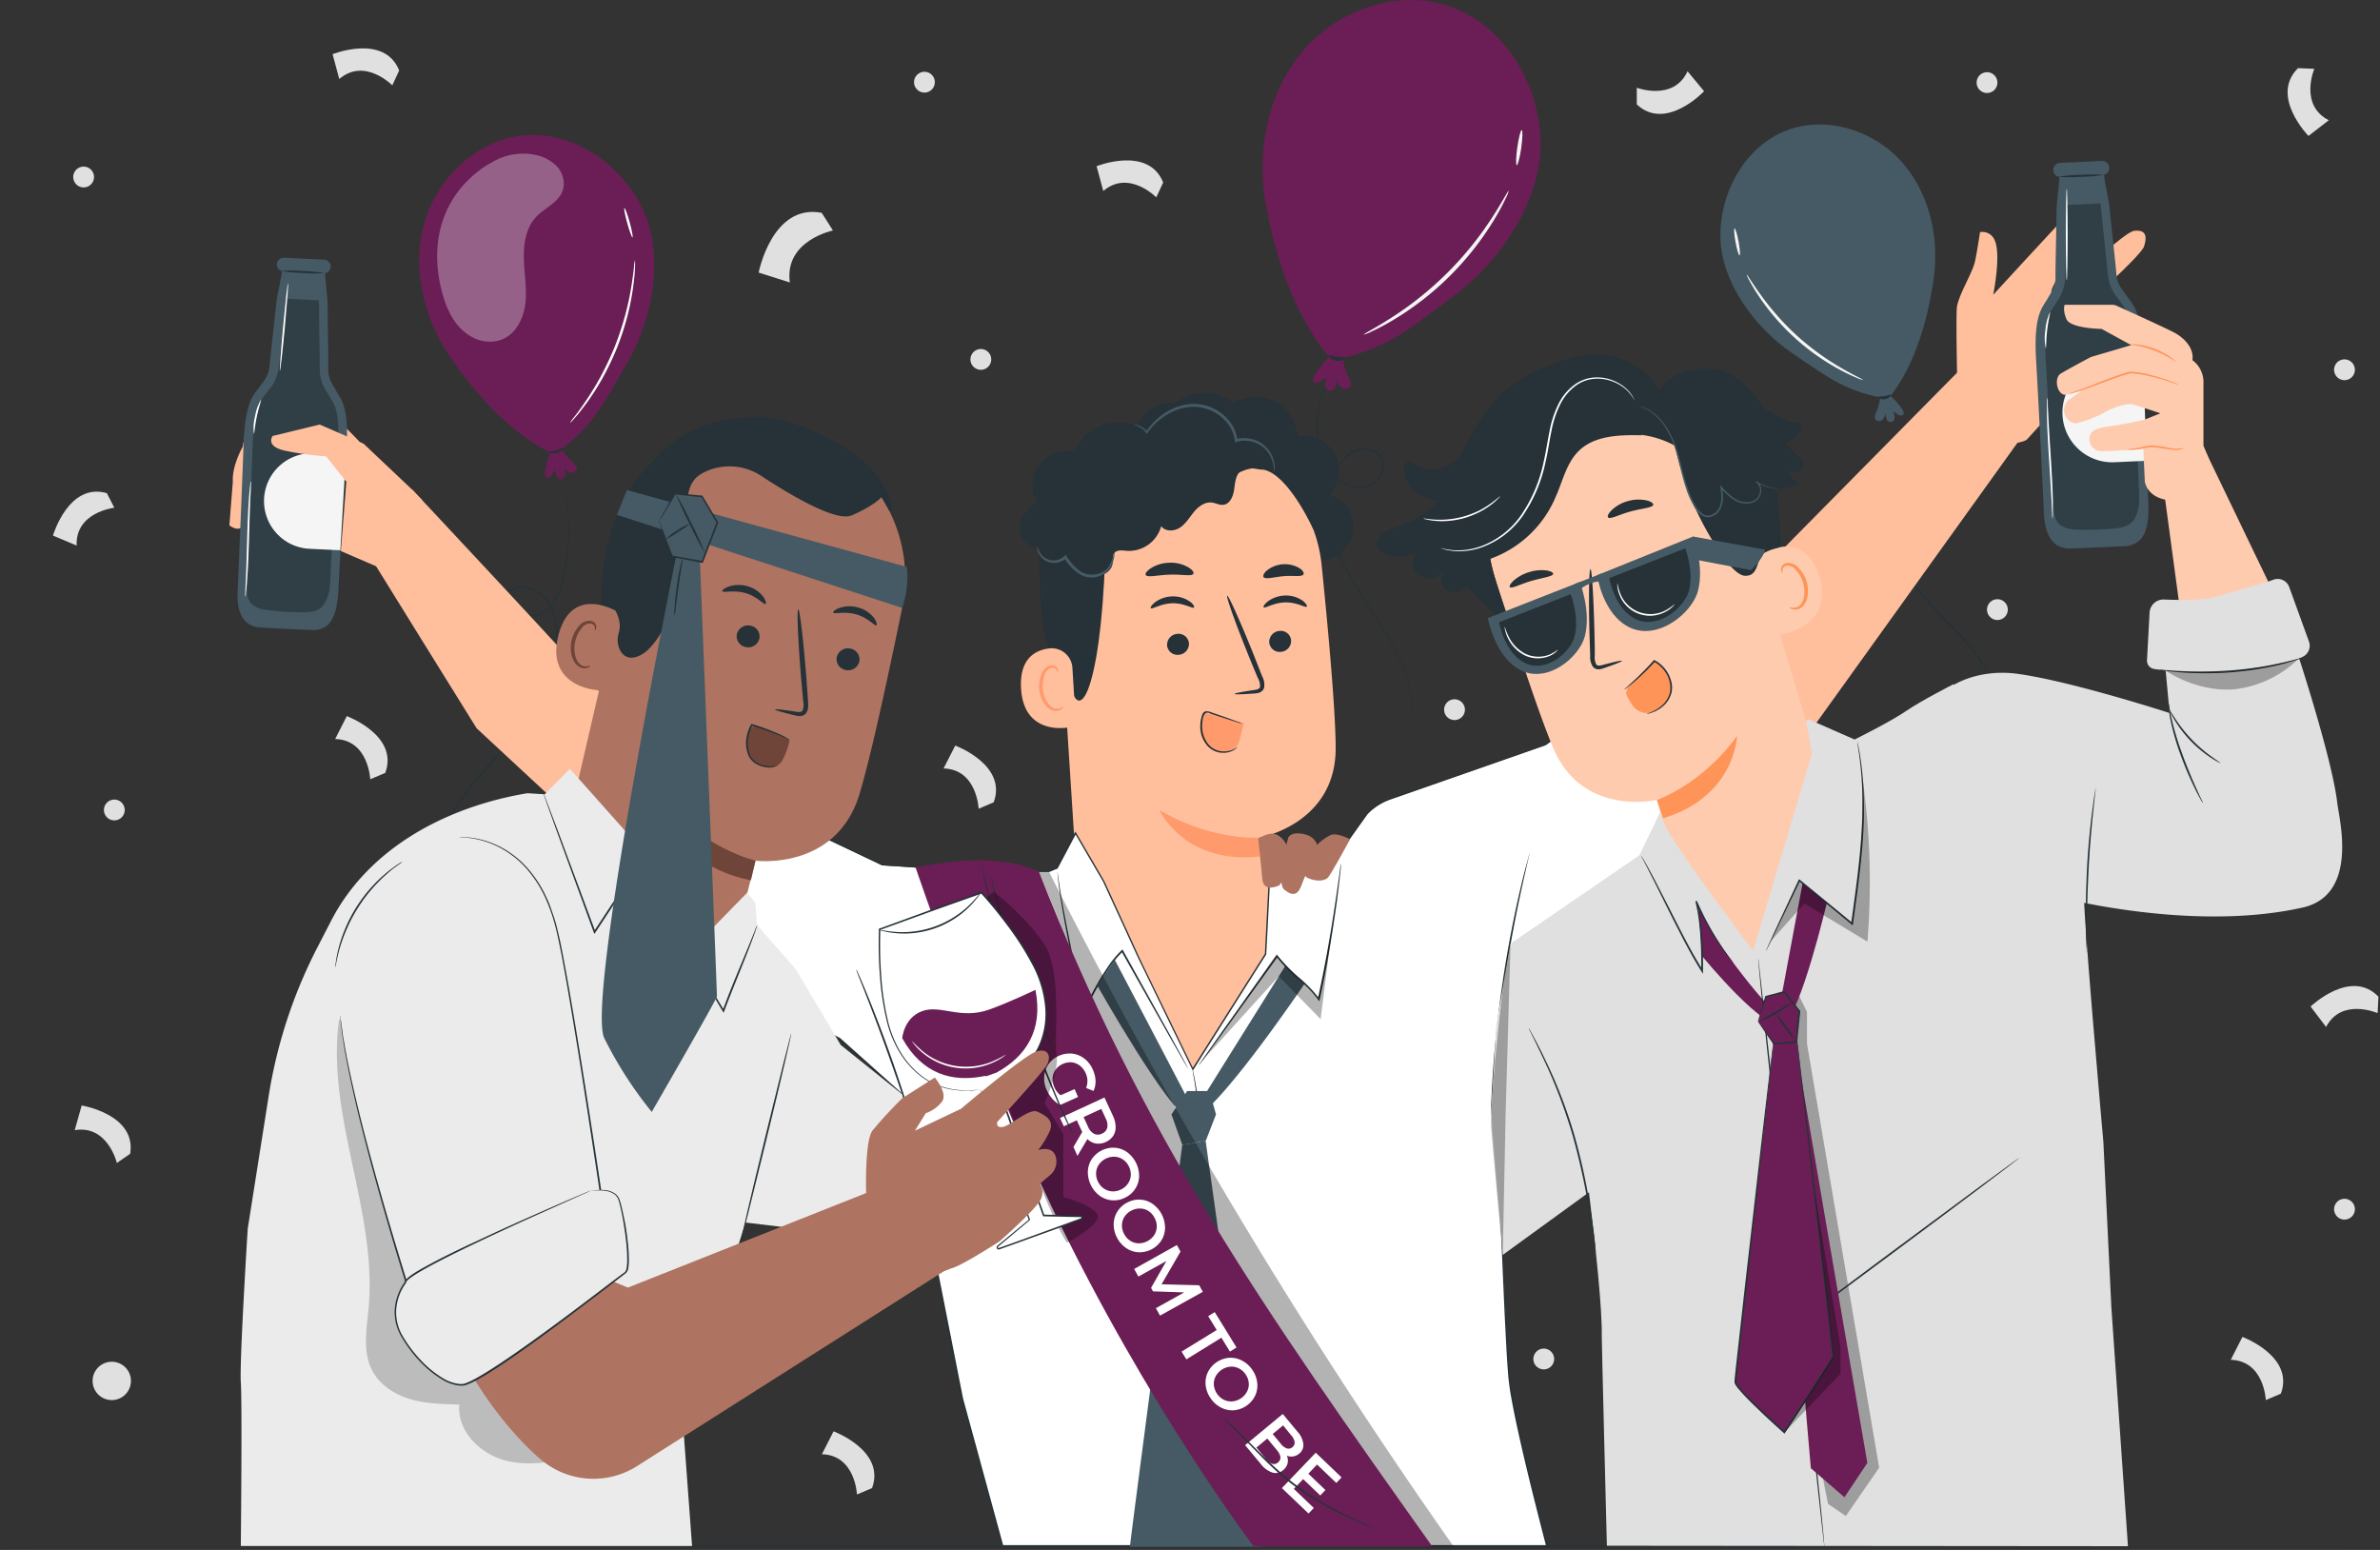 <svg xmlns="http://www.w3.org/2000/svg" viewBox="23 23.67 686.96 447.33"><rect x="23" y="23.67" width="686.96" height="447.33" fill="#333333" stroke="none"/><g id="freepik--background-complete--inject-76"><path d="M136.23,48.3s-7.95-8.12-15.31-1.83L119,39.31s14.93-6,19.22,4.7Z" style="fill:#e0e0e0"/><path d="M356.75,80.63s-7.95-8.12-15.3-1.83l-1.93-7.16s14.93-6,19.22,4.7Z" style="fill:#e0e0e0"/><path d="M56.73,359.32s-2.62-11.06-12.16-9.47l2-7.13s15.87,2.58,14,13.95Z" style="fill:#e0e0e0"/><path d="M709.27,316.07s-10.41-4.55-14.87,4l-4.48-5.91s11.61-11.13,19.59-2.84Z" style="fill:#e0e0e0"/><path d="M263.42,90.19s-14.1,2.9-12.44,15l-9-2.85s3.87-20,18.19-17.25Z" style="fill:#e0e0e0"/><path d="M56,170.21s-11.3,1.26-10.87,10.92l-6.84-2.89S42.79,162.8,53.84,166Z" style="fill:#e0e0e0"/><path d="M178.64,271.94s-1.91,11.2,7.49,13.47l-4.66,5.76s-13.6-8.58-7.47-18.32Z" style="fill:#e0e0e0"/><path d="M270.35,455s-.45-11.36-10.12-11.62l3.37-6.61s15.08,5.57,11.11,16.38Z" style="fill:#e0e0e0"/><path d="M129.86,248.58s-.45-11.36-10.12-11.62l3.36-6.61s15.09,5.58,11.11,16.38Z" style="fill:#e0e0e0"/><path d="M305.47,257.08s-.45-11.36-10.12-11.63l3.37-6.6s15.08,5.57,11.1,16.37Z" style="fill:#e0e0e0"/><path d="M677,427.75s-.45-11.35-10.12-11.62l3.37-6.61s15.08,5.58,11.1,16.38Z" style="fill:#e0e0e0"/><path d="M691,43.53S686.56,54,695.19,58.37l-5.88,4.53s-11.24-11.49-3-19.56Z" style="fill:#e0e0e0"/><path d="M495.44,49s10.62,4,14.65-4.76L514.86,50s-11,11.7-19.42,3.81Z" style="fill:#e0e0e0"/><path d="M50.14,74.76a3,3,0,1,1-3-3A3,3,0,0,1,50.14,74.76Z" style="fill:#e0e0e0"/><path d="M309.11,127.4a3,3,0,1,1-3-3A3,3,0,0,1,309.11,127.4Z" style="fill:#e0e0e0"/><path d="M292.83,47.39a3,3,0,1,1-3-3A3,3,0,0,1,292.83,47.39Z" style="fill:#e0e0e0"/><path d="M59,257.44a3,3,0,1,1-3-3A3,3,0,0,1,59,257.44Z" style="fill:#e0e0e0"/><path d="M60.79,422.22a5.53,5.53,0,1,1-5.53-5.53A5.52,5.52,0,0,1,60.79,422.22Z" style="fill:#e0e0e0"/><path d="M445.83,228.49a3,3,0,1,1-3-3A3,3,0,0,1,445.83,228.49Z" style="fill:#e0e0e0"/><path d="M471.59,415.89a3,3,0,1,1-3-3A3,3,0,0,1,471.59,415.89Z" style="fill:#e0e0e0"/><path d="M702.71,372.66a3,3,0,1,1-3-3A3,3,0,0,1,702.71,372.66Z" style="fill:#e0e0e0"/><path d="M702.71,130.39a3,3,0,1,1-3-3A3,3,0,0,1,702.71,130.39Z" style="fill:#e0e0e0"/><path d="M163.79,427.75a3,3,0,1,1-3-3A3,3,0,0,1,163.79,427.75Z" style="fill:#e0e0e0"/><path d="M602.53,199.61a3,3,0,1,1-3-3A3,3,0,0,1,602.53,199.61Z" style="fill:#e0e0e0"/><path d="M599.53,47.51a3,3,0,1,1-3-3A3,3,0,0,1,599.53,47.51Z" style="fill:#e0e0e0"/><path d="M381.67,409.62a3,3,0,1,1-3-3A3,3,0,0,1,381.67,409.62Z" style="fill:#e0e0e0"/></g><g id="freepik--Table--inject-76"><path d="M23,470.05c0-.14,153.8-.26,343.46-.26s343.5.12,343.5.26-153.76.26-343.5.26S23,470.2,23,470.05Z" style="fill:#263238"/></g><g id="freepik--Balloons--inject-76"><path d="M568,138.83c7.68-9.29,11.58-23.22,13.19-35.16S579.7,78.88,571.56,70s-21.67-13-32.92-8.68c-12,4.64-19.33,18-19.06,30.94s10,26,20.64,33.29c12.06,8.19,15.64,11,27.73,13.28" style="fill:#455a64"/><path d="M564.54,142.65a12.09,12.09,0,0,0,1.08-6.33l1.51.69c1.68.64,4,3.38,5,4.88.28.44.52,1,.2,1.44s-1,.28-1.51,0a3.77,3.77,0,0,0-1.4-.85,3.91,3.91,0,0,1,.44,1.66,1.19,1.19,0,0,1-2.33.45,4,4,0,0,1-.22-1.73,4,4,0,0,1-.95,1.92,1.38,1.38,0,0,1-1.93.05C563.92,144.21,564.24,143.34,564.54,142.65Z" style="fill:#455a64"/><path d="M565.21,138.27c-.12.21.74.83,1.93.6s1.77-1.11,1.57-1.25-.84.23-1.74.38S565.32,138,565.21,138.27Z" style="fill:#263238"/><path d="M527.15,102.9a6.71,6.71,0,0,0,.75,1.66,47.62,47.62,0,0,0,2.54,4.26,65.59,65.59,0,0,0,24.1,21.82,47.26,47.26,0,0,0,4.49,2.11,7.11,7.11,0,0,0,1.73.59c.06-.14-2.31-1.18-5.92-3.25a76,76,0,0,1-13.13-9.5A76.9,76.9,0,0,1,531,108.47C528.55,105.08,527.28,102.82,527.15,102.9Z" style="fill:#f5f5f5"/><path d="M523.66,89.59c-.24,0-.11,1.81.29,4s.92,3.83,1.16,3.78.11-1.81-.29-3.95S523.9,89.54,523.66,89.59Z" style="fill:#f5f5f5"/><path d="M592.25,277.37s0-.15.17-.43l.54-1.25c.47-1.1,1.18-2.72,2-4.83a100.58,100.58,0,0,0,5.62-18.37,63.17,63.17,0,0,0,1.19-13.19,50,50,0,0,0-2.47-14.94,40.72,40.72,0,0,0-3.33-7.49,45.13,45.13,0,0,0-5-6.94c-3.79-4.44-8.33-8.48-12.36-13.24a38.12,38.12,0,0,1-6.85-11.41,20,20,0,0,1-.69-12.6,15.44,15.44,0,0,1,7.8-8.85,12.52,12.52,0,0,1,5.51-1.36,9.76,9.76,0,0,1,5.22,1.51l.15.09-.06.17a7.21,7.21,0,0,1-3,3.52,9.57,9.57,0,0,1-4.18,1.29,13,13,0,0,1-7.74-1.9,12.64,12.64,0,0,1-4.56-5.31,21.45,21.45,0,0,1-1.81-5.67,45.71,45.71,0,0,1-.63-8.3c0-.93,0-1.66,0-2.18s0-.75,0-.75,0,.26,0,.75,0,1.25,0,2.18a48,48,0,0,0,.73,8.25,21.59,21.59,0,0,0,1.85,5.58,12.26,12.26,0,0,0,4.47,5.15,11.69,11.69,0,0,0,3.51,1.47,11.82,11.82,0,0,0,4,.34,9.24,9.24,0,0,0,4-1.26,6.75,6.75,0,0,0,2.76-3.32l.08.26a9.31,9.31,0,0,0-5-1.41,12,12,0,0,0-5.31,1.32,15.06,15.06,0,0,0-7.53,8.58,19.5,19.5,0,0,0,.7,12.27A37.86,37.86,0,0,0,579,196.35c4,4.72,8.55,8.77,12.36,13.25a46.24,46.24,0,0,1,5,7,41.57,41.57,0,0,1,3.36,7.58,50.44,50.44,0,0,1,2.44,15.09A62.25,62.25,0,0,1,601,252.56a97.45,97.45,0,0,1-5.79,18.37c-.88,2.1-1.61,3.71-2.11,4.8-.26.52-.45.93-.59,1.23S592.25,277.37,592.25,277.37Z" style="fill:#263238"/><path d="M183,154.85c-12.26-5.55-23-17.61-30.5-28.8s-10.72-25.58-6.9-38.48,15.35-23.68,28.76-24.86c14.36-1.26,28.25,8.61,34.31,21.69s2.78,31-4.37,43.53c-8.08,14.13-10.27,18.76-21.3,26.92" style="fill:#6A1E55"/><path d="M188.26,157a13.54,13.54,0,0,1-4.19-5.82l-1.18,1.43c-1.37,1.47-2.33,5.35-2.58,7.34-.08.57,0,1.29.5,1.54s1.19-.23,1.49-.77a4.39,4.39,0,0,1,1-1.54,4.31,4.31,0,0,0,.38,1.88,1.33,1.33,0,0,0,2.56-.69,4.44,4.44,0,0,0-.63-1.84,4.47,4.47,0,0,0,1.89,1.46,1.56,1.56,0,0,0,2-.9C189.65,158.28,188.9,157.56,188.26,157Z" style="fill:#6A1E55"/><path d="M185.44,153c.17.1-.41,1.08-1.67,1.43s-2.26-.19-2.17-.37,1-.06,2-.35S185.27,152.81,185.44,153Z" style="fill:#263238"/><g style="opacity:0.3"><path d="M163.5,71.35c-13.2,8.58-17,23-12.52,38,1.44,4.81,4,9.5,8.7,11.82a10.45,10.45,0,0,0,4,1.08c7,.45,10.4-5.61,11-11.32.42-4.23-.38-8.47-.48-12.72s.63-8.81,3.53-11.91,7.75-4.57,8-9.39a7.47,7.47,0,0,0-2.83-6,12.28,12.28,0,0,0-4.72-2.39,17.46,17.46,0,0,0-13,1.89Z" style="fill:#fff"/></g><path d="M206.27,98.78a10.94,10.94,0,0,1,0,2c0,1.31-.19,3.2-.49,5.52a71.62,71.62,0,0,1-1.55,8.08,80.24,80.24,0,0,1-3.1,9.59,81.2,81.2,0,0,1-4.36,9.09,73.4,73.4,0,0,1-4.44,6.92c-1.38,1.89-2.57,3.37-3.45,4.34a11.26,11.26,0,0,1-1.4,1.46,10.66,10.66,0,0,1,1.17-1.65c.81-1,1.93-2.54,3.24-4.46a81.08,81.08,0,0,0,4.28-6.95,89.9,89.9,0,0,0,4.27-9,89.26,89.26,0,0,0,3.12-9.48,81.33,81.33,0,0,0,1.69-8c.37-2.29.61-4.16.73-5.46A10.58,10.58,0,0,1,206.27,98.78Z" style="fill:#fff"/><path d="M203.23,83.72c.2-.06.89,1.79,1.53,4.13s1,4.28.81,4.34-.88-1.8-1.53-4.14S203,83.77,203.23,83.72Z" style="fill:#fff"/><path d="M141.51,333.4s-.06-.18-.16-.54-.24-.93-.41-1.63l-.66-2.65c-.24-1.05-.43-2.28-.69-3.66a93.54,93.54,0,0,1-1-23.67,101.53,101.53,0,0,1,2.8-16.15A93,93,0,0,1,148,267.47,94.12,94.12,0,0,1,159.17,250c4.54-5.61,9.76-11,14.37-17a57.34,57.34,0,0,0,7.05-11.78,34.55,34.55,0,0,0,3-12.77,24.35,24.35,0,0,0-.63-6.29,13.79,13.79,0,0,0-2.62-5.46,8.91,8.91,0,0,0-4.88-3.07,6.94,6.94,0,0,0-5.4.83l.09-.1a3.75,3.75,0,0,0,0,3,5.75,5.75,0,0,0,2,2.32,7.22,7.22,0,0,0,5.7,1.23,8.81,8.81,0,0,0,4.54-3.33,17,17,0,0,0,2.43-4.91,35.74,35.74,0,0,0,1.19-5.05c.29-1.65.5-3.26.65-4.81a65.28,65.28,0,0,0,.29-8.54,66.84,66.84,0,0,0-1.46-11.93c-.3-1.35-.55-2.39-.73-3.09l-.2-.79a1,1,0,0,1-.06-.27s.49,1.41,1.13,4.12a64.71,64.71,0,0,1,1.59,11.95,65.44,65.44,0,0,1-.23,8.59c-.14,1.55-.35,3.17-.63,4.83a37.1,37.1,0,0,1-1.18,5.11,17.54,17.54,0,0,1-2.47,5,9.17,9.17,0,0,1-4.76,3.5,7.57,7.57,0,0,1-6.05-1.28,6.11,6.11,0,0,1-2.13-2.5,4.18,4.18,0,0,1,0-3.36l0-.07,0,0a7.36,7.36,0,0,1,5.77-.91,9.39,9.39,0,0,1,5.15,3.22,14.21,14.21,0,0,1,2.72,5.65,25,25,0,0,1,.66,6.42,35,35,0,0,1-3,13,57.22,57.22,0,0,1-7.11,11.9c-4.63,6.11-9.86,11.46-14.39,17a94.23,94.23,0,0,0-11.17,17.4,93,93,0,0,0-6.58,17.52A102.28,102.28,0,0,0,139,301.28a95.51,95.51,0,0,0,.84,23.61c.24,1.37.42,2.6.64,3.66s.44,1.93.61,2.65.28,1.25.36,1.64S141.51,333.4,141.51,333.4Z" style="fill:#263238"/><path d="M429.48,237.12l.09-.4c.08-.28.18-.66.31-1.15a25,25,0,0,0,.66-4.5,30.76,30.76,0,0,0-.48-7.16,42.65,42.65,0,0,0-2.83-9.08,73.26,73.26,0,0,0-5.53-10.16c-2.21-3.52-4.75-7.19-7.22-11.19a59.53,59.53,0,0,1-6.43-13.26,31.35,31.35,0,0,1-1.27-15.71,19.68,19.68,0,0,1,3.06-7.46,10.54,10.54,0,0,1,2.87-2.78,7.18,7.18,0,0,1,3.76-1.2,6.71,6.71,0,0,1,3.77.94,5.15,5.15,0,0,1,1.45,1.3,4.18,4.18,0,0,1,.49.84c.07.15.14.3.2.45l.13.47a5.29,5.29,0,0,1-.56,3.69,7.74,7.74,0,0,1-2.42,2.72,6.93,6.93,0,0,1-3.33,1.25,8.35,8.35,0,0,1-3.42-.51,12.47,12.47,0,0,1-5.21-3.89,17.94,17.94,0,0,1-1.75-2.57c-.26-.44-.47-.9-.68-1.35a11.57,11.57,0,0,1-.58-1.36,23.6,23.6,0,0,1-1.38-5.42,25.65,25.65,0,0,1,.61-9.56,24.17,24.17,0,0,1,2.82-6.67,23.07,23.07,0,0,1,2.78-3.63l.85-.83a2.65,2.65,0,0,1,.3-.27,1.76,1.76,0,0,1-.26.31l-.81.86a24.32,24.32,0,0,0-5.4,10.3,25.55,25.55,0,0,0-.53,9.44,23.45,23.45,0,0,0,1.39,5.33,14.19,14.19,0,0,0,.59,1.33c.2.44.41.89.66,1.32a17.84,17.84,0,0,0,1.72,2.49,12,12,0,0,0,5,3.74,7.79,7.79,0,0,0,3.22.47,6.44,6.44,0,0,0,3.09-1.17,7.29,7.29,0,0,0,2.26-2.55,4.74,4.74,0,0,0,.51-3.35l-.11-.43-.18-.39a3.41,3.41,0,0,0-.44-.76,4.73,4.73,0,0,0-1.31-1.17,6.21,6.21,0,0,0-3.49-.86,8.2,8.2,0,0,0-6.23,3.77,19.27,19.27,0,0,0-3,7.27,30.92,30.92,0,0,0,1.25,15.44,59.24,59.24,0,0,0,6.34,13.17c2.45,4,5,7.67,7.19,11.21a74,74,0,0,1,5.5,10.24,42,42,0,0,1,2.77,9.18,29.77,29.77,0,0,1,.4,7.23,22.68,22.68,0,0,1-.76,4.51l-.36,1.14A2,2,0,0,1,429.48,237.12Z" style="fill:#263238"/><path d="M407.62,127.79C397.09,116.18,391.2,98.32,388.4,82.9s.4-32.28,10.46-44.3,27.37-18.17,42.24-13.21C457,30.7,467.28,47.67,467.68,64.45s-11.4,34.41-24.83,44.46c-15.18,11.35-19.67,15.28-35.23,18.88" style="fill:#6A1E55"/><path d="M412.27,132.55a15.73,15.73,0,0,1-1.78-8.15l-1.92,1c-2.14.93-5,4.63-6.16,6.64-.34.58-.62,1.37-.18,1.88s1.38.31,1.95-.13a5.12,5.12,0,0,1,1.77-1.19,5.19,5.19,0,0,0-.47,2.18,1.75,1.75,0,0,0,1.3,1.64,1.77,1.77,0,0,0,1.76-1.18,5.25,5.25,0,0,0,.18-2.27,5.32,5.32,0,0,0,1.34,2.44,1.8,1.8,0,0,0,2.52,0C413.17,134.55,412.7,133.44,412.27,132.55Z" style="fill:#6A1E55"/><path d="M411.14,126.91c.17.26-.91,1.11-2.47.89s-2.36-1.34-2.12-1.54,1.12.25,2.28.4S411,126.62,411.14,126.91Z" style="fill:#263238"/><path d="M458.49,78.71a10,10,0,0,1-.88,2.2,63,63,0,0,1-3.05,5.69,85.42,85.42,0,0,1-30,29.77,61.3,61.3,0,0,1-5.72,3,9.3,9.3,0,0,1-2.21.87c-.09-.18,2.93-1.67,7.5-4.57a96.59,96.59,0,0,0,29.74-29.5C456.8,81.62,458.31,78.62,458.49,78.71Z" style="fill:#f5f5f5"/><path d="M462.23,61.21c.31,0,.25,2.35-.14,5.15s-1,5-1.29,5-.25-2.35.15-5.15S461.92,61.17,462.23,61.21Z" style="fill:#f5f5f5"/></g><g id="freepik--Characters--inject-76"><polygon points="516.26 203.75 588.72 130.39 588.87 132.5 605.97 150.55 539.04 243.76 516.26 203.75" style="fill:#ffbf9d"/><path d="M587.89,131.58s-.38-17.86,0-19.61c.85-4,4.48-9.61,5.18-12.91s1.44-8.39,1.44-8.39a3.81,3.81,0,0,1,4.19,2.23c2,4.16-.39,15.86-.39,15.86s24.11-26.29,25.84-27.68,5.38-1.39,5.56,2.08-15.1,22.22-14.58,24.82,2.43.87,2.43.87,18.05-18.22,21.52-18.57,3.64,1.74,2.77,4.51-18.91,18.74-18.91,18.74,4.86,1.74,2.6,6.25c0,0,4,.87,3.82,4.69a8.17,8.17,0,0,1-3.2,5.92s-17.1,19.12-18.14,20.13-6.95,1.54-6.95,1.54Z" style="fill:#ffbf9d"/><path d="M625.21,119.88a1,1,0,0,1-.19.31c-.14.19-.36.47-.65.81a24.68,24.68,0,0,1-2.72,2.69,26.11,26.11,0,0,1-4.69,3.18c-.47.25-1,.5-1.48.73a7.94,7.94,0,0,1-1.64.6,2.58,2.58,0,0,1-1.89-.27,2.73,2.73,0,0,1-1.12-1.61,3.55,3.55,0,0,1,0-1.94,5.1,5.1,0,0,1,.89-1.62,16.87,16.87,0,0,1,2.49-2.28l4.4-3.53,3-2.35a7.75,7.75,0,0,1,1.14-.81,7.57,7.57,0,0,1-1,1l-2.89,2.47-4.32,3.62a16.79,16.79,0,0,0-2.4,2.23,3.46,3.46,0,0,0-.81,3.1,2.25,2.25,0,0,0,.9,1.31,2.06,2.06,0,0,0,1.51.21,7.5,7.5,0,0,0,1.54-.56c.5-.22,1-.45,1.46-.69a28.54,28.54,0,0,0,4.68-3,29.73,29.73,0,0,0,2.8-2.54A9.19,9.19,0,0,1,625.21,119.88Z" style="fill:#ff9a6c"/><path d="M629.05,125.11a5.88,5.88,0,0,1-.81,1.08,24.08,24.08,0,0,1-2.6,2.6,26.86,26.86,0,0,1-4.49,3.12,20.62,20.62,0,0,1-2.95,1.38,3.16,3.16,0,0,1-1.81.13,2.36,2.36,0,0,1-1.47-1.22,3.57,3.57,0,0,1,.2-3.54,9.34,9.34,0,0,1,2.25-2.38l4.21-3.43,2.87-2.29a6.46,6.46,0,0,1,1.09-.78,6.59,6.59,0,0,1-1,.94c-.72.64-1.65,1.44-2.76,2.41l-4.13,3.52a9.22,9.22,0,0,0-2.13,2.27,3.11,3.11,0,0,0-.17,3,1.83,1.83,0,0,0,1.14,1,2.74,2.74,0,0,0,1.52-.12,21,21,0,0,0,2.88-1.31,28.26,28.26,0,0,0,4.48-3,31.09,31.09,0,0,0,2.69-2.46A7.15,7.15,0,0,1,629.05,125.11Z" style="fill:#ff9a6c"/><path d="M111.22,139.78S96,144.7,94.83,146.63s-1.79,6-1.79,6-3.13,5.52-2.83,10l-1,12.66s3.28,2.68,4.62-.89l.44-3.28a11,11,0,0,0,1.86-5.21c0-.32.07-.66.08-1,0,0,1.79.11,2.83-3.32s.6-9.23.6-9.23l7.89-2.24,21.11,3.16S117.77,140.38,111.22,139.78Z" style="fill:#ffbf9d"/><path d="M141.88,164.85s52.61,56.12,52.61,57S252.72,263,252.72,263l-27.5,30.87-64.64-60S127.1,180,127.1,179.9,141.88,164.85,141.88,164.85Z" style="fill:#ffbf9d"/><path d="M93.32,151.58c.43-12.27,3.08-14.09,4.6-16.23s2.64-3.32,2.86-6,1.58-14.17,1.94-17.87,2-9.12,1.67-11q0-.2-.06-.36a6.6,6.6,0,0,1,4.77-.78c.35.08.66.18,1,.28a4.58,4.58,0,0,0,2.44.3c.38-.06.74-.15,1.1-.23a5.69,5.69,0,0,1,2.28-.24,4.62,4.62,0,0,1,1.36.45c-.06.32-.15.71-.28,1.19-.5,1.88.58,7.44.58,11.16s.22,15.32.18,18,1,3.94,2.26,6.22,3.77,4.34,3,16.6-2.29,39.53-2.29,39.53c0,1.27-.12,2.65-.27,3.94-.28,2.5-.91,5.47-2.73,7.38a6.27,6.27,0,0,1-4.89,1.56c-1.85-.06-4.52-.18-7.24-.31s-5.39-.28-7.23-.4A6.53,6.53,0,0,1,93.85,203c-2.89-3.11-2.28-8-2.12-11.87C91.73,191.14,92.89,163.86,93.32,151.58Z" style="fill:#455a64"/><g style="opacity:0.3"><path d="M100.12,136.84l.56-.77a11.63,11.63,0,0,0,2.76-6.47c.12-1.38.57-5.39,1-9.27v-.09c.38-3.31.76-6.73.93-8.47.05-.58.15-1.22.26-1.89l9.39.46c0,.68.08,1.33.08,1.91,0,1.75,0,5.19.09,8.52v.09c.06,3.9.11,7.94.09,9.33a11.58,11.58,0,0,0,2.12,6.7c.16.26.32.53.48.82s.36.6.56.91c1.15,1.8,2.73,4.27,2.1,14.26-.28,4.41-.56,8.83-.81,13.24-.45,7.77-1,15.55-1.31,23.32-.14,3.16-.15,6.21-2.1,8.89-1.76,2.43-5.7,2.09-8.26,2a68.13,68.13,0,0,1-8.56-.7,7.32,7.32,0,0,1-4-1.77c-1.81-1.82-1.15-6.39-1.06-8.68.23-5.81.49-11.61.72-17.42.27-6.68.55-13.37.78-20.06.35-10,2.16-12.31,3.48-14C99.7,137.4,99.92,137.12,100.12,136.84Z"/></g><path d="M112.35,182.06l8.88.42,1.61-27.55-9.19-.43a13.8,13.8,0,0,0-14.43,13.13h0A13.8,13.8,0,0,0,112.35,182.06Z" style="fill:#f5f5f5"/><path d="M104.8,102l11.55.55a2,2,0,0,0,2.11-1.87h0a2,2,0,0,0-1.92-2.06L105,98.05a2,2,0,0,0-2.1,1.87h0A2,2,0,0,0,104.8,102Z" style="fill:#455a64"/><path d="M116.69,102.49a37.16,37.16,0,0,1-6.31-.06,36.9,36.9,0,0,1-6.28-.58,39.83,39.83,0,0,1,6.31.06A39.16,39.16,0,0,1,116.69,102.49Z" style="fill:#263238"/><path d="M103.79,130.7c-.14,0,.26-5.69.91-12.67s1.28-12.64,1.43-12.62-.27,5.68-.91,12.67S103.93,130.71,103.79,130.7Z" style="fill:#fff"/><path d="M96.28,148.89a13.56,13.56,0,0,1,.34-5.08A13.91,13.91,0,0,1,98.35,139c.15.06-.65,2.18-1.22,4.9S96.44,148.89,96.28,148.89Z" style="fill:#fff"/><path d="M93.79,196a6.23,6.23,0,0,1,0-1.33c0-.95.1-2.15.16-3.59.14-3,.26-7.23.39-11.87s.3-8.84.53-11.88c.12-1.51.23-2.74.34-3.58a5.86,5.86,0,0,1,.21-1.31,7,7,0,0,1,0,1.32c0,1-.1,2.16-.17,3.6-.14,3-.25,7.23-.38,11.87s-.31,8.83-.54,11.87c-.11,1.52-.23,2.74-.33,3.59A6.92,6.92,0,0,1,93.79,196Z" style="fill:#fff"/><path d="M141.49,164.54,127.92,151.7l-12.66-5.5-13.57,3.3s-2.2,2.94,3.48,4.22a84.44,84.44,0,0,0,11.93,1.65l5.87,7.34-1.59,20L132,187.29,144.85,168Z" style="fill:#ffbf9d"/><path d="M352.05,145.27A10,10,0,0,1,362.3,140a13.6,13.6,0,0,1,16.77,0,12.1,12.1,0,0,1,18.47,9.52,10.12,10.12,0,0,1,9.19,16.87,9.73,9.73,0,0,1-3.7,19L354.1,156.61A10,10,0,0,1,352.05,145.27Z" style="fill:#263238"/><path d="M404.47,186.7a41.27,41.27,0,0,0-41.92-37.1l-2.14,0c-23,1.82-34.32,22.39-31.87,45.34l4.92,76.67,3.36,9.58,32.55,68L400,299.4l-13.37-34s22.08-3.9,21.9-26.06C408.46,228.62,406.49,206.6,404.47,186.7Z" style="fill:#ffbf9d"/><path d="M386.62,265.41s-13.91,1.07-29-8c0,0,7.11,15.85,29,13.46Z" style="fill:#ff9a6c"/><path d="M395.67,208.55a3.17,3.17,0,0,1-3,3.25,3,3,0,0,1-3.32-2.78,3.18,3.18,0,0,1,3-3.26A3,3,0,0,1,395.67,208.55Z" style="fill:#263238"/><path d="M400.2,198.75c-.38.42-2.81-1.3-6.22-1.22s-5.86,1.83-6.24,1.42c-.18-.18.2-.93,1.27-1.75a8.76,8.76,0,0,1,5-1.65,8.4,8.4,0,0,1,5,1.49C400,197.83,400.39,198.56,400.2,198.75Z" style="fill:#263238"/><path d="M366.18,209.4a3.17,3.17,0,0,1-3,3.25,3,3,0,0,1-3.32-2.78,3.18,3.18,0,0,1,3-3.26A3,3,0,0,1,366.18,209.4Z" style="fill:#263238"/><path d="M367.63,199c-.38.42-2.82-1.3-6.22-1.22s-5.86,1.83-6.24,1.42c-.19-.18.2-.93,1.27-1.75a8.73,8.73,0,0,1,5-1.65,8.35,8.35,0,0,1,5,1.49C367.45,198,367.82,198.76,367.63,199Z" style="fill:#263238"/><path d="M379.36,223.94c0-.19,2.09-.6,5.51-1.11.87-.1,1.68-.29,1.82-.89a4.48,4.48,0,0,0-.63-2.57q-1.31-3.12-2.71-6.56c-3.77-9.35-6.51-17-6.13-17.19s3.73,7.31,7.5,16.66q1.35,3.45,2.6,6.6a5,5,0,0,1,.52,3.41,2.22,2.22,0,0,1-1.4,1.3,5.82,5.82,0,0,1-1.48.23C381.52,224.08,379.38,224.14,379.36,223.94Z" style="fill:#263238"/><path d="M367.47,189.23c-.38.89-3.33.16-6.89.29s-6.51.93-6.9.06c-.17-.42.41-1.23,1.65-2a10.53,10.53,0,0,1,5.25-1.5,10.08,10.08,0,0,1,5.25,1.23C367.07,188,367.64,188.8,367.47,189.23Z" style="fill:#263238"/><path d="M399.24,189.43c-.52.84-2.93.28-5.74.53s-5.13,1-5.76.3c-.28-.36,0-1.17,1-2a8.33,8.33,0,0,1,9.26-.66C399.05,188.27,399.46,189,399.24,189.43Z" style="fill:#263238"/><path d="M402.13,176.58s-6.13-13.74-12.88-16.84c-8.18-3.76-11.48,5.2-19.24,3.21s-15.57-5.6-23.33.52c-8.5,6.71-4.36,11.21-4.69,21.05-1.34,39.88-8.39,51.3-10.84,32.58-.27-2-6-3.57-7-12.24-1.33-11.24-2-24.91.31-33,2-6.78,5.72-11.51,12.51-16.79,10.7-8.32,25.64-8.8,35.8-8S402.7,159.2,402.13,176.58Z" style="fill:#263238"/><path d="M332.54,216.46a6,6,0,0,0-6.61-5.66c-4.12.48-8.67,2.92-8.22,11.45.8,15.14,15.83,11.21,15.83,10.78S332.93,222.79,332.54,216.46Z" style="fill:#ffbf9d"/><path d="M330,227.51c-.07,0-.26.2-.69.43a2.67,2.67,0,0,1-2,.14c-1.63-.5-3.11-3-3.33-5.69a8.78,8.78,0,0,1,.54-3.82,3,3,0,0,1,1.88-2.12,1.33,1.33,0,0,1,1.59.64c.23.41.15.72.23.74s.31-.27.16-.89a1.7,1.7,0,0,0-.65-.92,2,2,0,0,0-1.48-.31,3.74,3.74,0,0,0-2.63,2.49,9.14,9.14,0,0,0-.69,4.27c.26,3,2,5.82,4.19,6.33a2.84,2.84,0,0,0,2.39-.52C329.94,227.88,330,227.53,330,227.51Z" style="fill:#ff9a6c"/><path d="M332.24,187.12c2,1.3,4.1,2.64,6.47,2.83s5.06-1.23,5.41-3.59c.16-1.05-.13-2.27.55-3.1.81-1,2.34-.72,3.61-.61a9.67,9.67,0,0,0,9.89-7.13c1.16,1.65,3.78,1.53,5.45.4s2.74-2.95,4-4.5,3.14-2.95,5.15-2.71c1.12.14,2.18.78,3.31.66,2-.22,2.9-2.57,3.16-4.54s.45-4.29,2.11-5.4,3.58-.49,5.41-.26,4.19-.25,4.63-2a3.62,3.62,0,0,0-.74-2.73A9.8,9.8,0,0,0,379,150.92a13.3,13.3,0,0,0-24.48-2.08,13.49,13.49,0,0,0-21.46,5.37,9.78,9.78,0,0,0-10.73,14.45c-2.69,1.61-5,4.36-5,7.5s3.13,6.19,6.14,5.3a5.41,5.41,0,0,0,9.47,5.21" style="fill:#263238"/><path d="M322.43,181.45c-.06,0-.26,1.28,1,2.89a4.81,4.81,0,0,0,3.07,1.75,5.25,5.25,0,0,0,4.29-1.34l-.64-.09a15.23,15.23,0,0,0,3.1,3.72,8.76,8.76,0,0,0,2.8,1.66,6.72,6.72,0,0,0,7.37-2.38,8.85,8.85,0,0,0,1.16-3.17,3,3,0,0,0,.09-1.23c-.07,0-.19.41-.42,1.14a10.11,10.11,0,0,1-1.34,2.91c-1.39,2.2-6.05,3.41-9.1.4a15.17,15.17,0,0,1-2.95-3.48l-.28-.44-.36.36a4.61,4.61,0,0,1-3.63,1.24,4.48,4.48,0,0,1-2.77-1.39A7.11,7.11,0,0,1,322.43,181.45Z" style="fill:#455a64"/><path d="M350.33,146.28c0,.05.39.1,1.07.37a5.26,5.26,0,0,1,2.4,1.95l.18.29.21-.29a18.86,18.86,0,0,1,7.2-6.08,14.75,14.75,0,0,1,5.93-1.43,12.33,12.33,0,0,1,6.45,1.7,12.56,12.56,0,0,1,3.9,3.54,10.24,10.24,0,0,1,1.75,4.53l.06.48.46-.13a8.49,8.49,0,0,1,6.31.63,8.38,8.38,0,0,1,3.52,3.62,11.27,11.27,0,0,1,1,4.47,3.08,3.08,0,0,0,.16-1.25,8.46,8.46,0,0,0-.75-3.43,8.62,8.62,0,0,0-3.64-4,9.12,9.12,0,0,0-6.86-.82l.51.35a11,11,0,0,0-1.85-4.93,13.13,13.13,0,0,0-4.16-3.81,13,13,0,0,0-6.91-1.79,15.06,15.06,0,0,0-6.24,1.59,18.33,18.33,0,0,0-7.26,6.5h.39a5.22,5.22,0,0,0-2.7-1.93A2.41,2.41,0,0,0,350.33,146.28Z" style="fill:#455a64"/><path d="M370.38,229.27s-4.36,9.13,5,11.32a4.48,4.48,0,0,0,2.46-.14h0a4.52,4.52,0,0,0,2.93-3.16l1.29-5C381.61,232.45,370.38,229.27,370.38,229.27Z" style="fill:#ff9a6c"/><path d="M380.16,239.25s-.05.09-.19.25a4.15,4.15,0,0,1-.71.58,5.91,5.91,0,0,1-3.22.86,6.08,6.08,0,0,1-4.51-2,8.7,8.7,0,0,1-2.07-5.68,9.84,9.84,0,0,1,.5-3.14,2.17,2.17,0,0,1,.38-.74,1.2,1.2,0,0,1,.79-.43,3.51,3.51,0,0,1,1.48.31l4.63,1.6,3.1,1.13a4.81,4.81,0,0,1,1.12.48,5.74,5.74,0,0,1-1.18-.29l-3.16-1-4.66-1.5c-2.12-1.33-2.43,1.68-2.48,3.54a8.36,8.36,0,0,0,1.91,5.38,5.78,5.78,0,0,0,4.16,1.93,6,6,0,0,0,3.11-.67C379.83,239.53,380.13,239.21,380.16,239.25Z" style="fill:#263238"/><path d="M515.46,197.6l-14.56,5.23v13.06l-31.73,22.77-44.81,15.61a17.53,17.53,0,0,0-6.72,4.25l-9.07,12.72-18.64-3.93-1.62,31.78-21,33.22L351.79,300.4l-10.26-22.32-8.11-13.89-5.35,10.09-2.3,1H306.05l-28.37-1.86-22.77-10.83L228.79,248l-25.39,43.3,9.34,11.57L226.92,304l38.46,19.67,18.15,16.21,17.3,87.68,11.62,42.51H469.6s-9.92-37.36-11-49.3-3.63-80.91-3.63-80.91l1.6-22.25L527,257.33l5.6,3,11.94-11.57Z" style="fill:#fff"/><path d="M515.46,197.6l29.21,51.08,0,.08-.06.06L532.71,260.4l-.06.07-.08-.05-5.6-3,.14,0-70.46,60.31.06-.12c-.49,6.85-1,14.45-1.59,22.24v0c.75,19.64,1.55,40.5,2.58,62.45.28,5.48.53,11,.94,16.65a72.94,72.94,0,0,0,1.13,8.38c.51,2.8,1.09,5.6,1.7,8.41,2.46,11.25,5.31,22.67,8.36,34.27l.07.3h-.3l-157.15,0h-.19l-.06-.19c-3.67-13.44-7.62-27.89-11.62-42.52h0c-4-20.15-8.18-41.49-12.45-63.11q-2.43-12.35-4.85-24.57l.09.15-18.15-16.21.06,0L226.8,304.21l.1,0-14.18-1.12h-.11l-.07-.09q-4.69-5.81-9.33-11.57l-.12-.13.09-.16,25.39-43.29.12-.21.22.12,24.38,13.58c2,1.19,4.1,2.06,6.14,3.07l6.16,2.93,12.2,5.8-.09,0,24.39,1.61c4,.38,8,.23,11.93.26h11.75l-.09,0,2.3-1-.12.11c1.85-3.48,3.61-6.8,5.35-10.1l.2-.36.2.35,8.11,13.9h0l6.53,14.21,3.19,7c1.06,2.3,2.19,4.55,3.27,6.81q6.55,13.48,12.74,26.25l-.36,0,21-33.22,0,.1c.58-11.31,1.12-21.77,1.64-31.78v-.2l.2,0,18.63,3.94-.16.06c3.36-4.72,6.26-8.77,9.07-12.71h0a17.6,17.6,0,0,1,6.71-4.26l7.22-2.51,13.61-4.73,24.06-8.36,0,0,31.75-22.74,0,.06c0-6.17,0-9.88,0-13.06v0l0,0,14.58-5.17-14.54,5.28,0,0c0,3.18,0,6.89,0,13.06v0l0,0-31.7,22.81h0l-24,8.4-13.6,4.75-7.22,2.52a17.27,17.27,0,0,0-6.58,4.19v0l-9.06,12.72-.07.09-.1,0-18.65-3.92.22-.16c-.51,10-1,20.47-1.61,31.78v0l0,0q-10.05,15.87-21,33.23l-.2.31-.16-.33q-6.21-12.76-12.75-26.25c-1.08-2.25-2.22-4.5-3.28-6.8s-2.12-4.63-3.2-7l-6.54-14.21v0l-8.11-13.9h.4l-5.35,10.1,0,.07-.07,0-2.3.95,0,0H314c-3.95,0-7.93.12-11.93-.26l-24.41-1.6h-.05l0,0-12.2-5.8-6.17-2.93c-2-1-4.17-1.88-6.15-3.06l-24.4-13.59.34-.09-25.38,43.3,0-.29,9.33,11.57-.17-.09,14.18,1.12H227l0,0,38.46,19.67,0,0,0,0,18.14,16.21.07.06v.08q2.42,12.22,4.85,24.57c4.27,21.62,8.48,43,12.45,63.11v0c4,14.62,7.94,29.08,11.62,42.52l-.25-.19,157.15,0-.22.29c-3-11.61-5.89-23-8.35-34.29-.61-2.82-1.18-5.62-1.69-8.43A71.09,71.09,0,0,1,458.2,419c-.4-5.62-.65-11.17-.93-16.66-1-21.95-1.81-42.82-2.53-62.45h0c.56-7.8,1.11-15.4,1.6-22.25v-.08l.06-.05,70.53-60.22.07-.06.08,0,5.6,3-.15,0,12-11.56,0,.14C525.77,215.8,515.85,198.3,515.46,197.6Z" style="fill:#263238"/><path d="M365.87,332a5,5,0,0,1-.4-.63l-1.1-1.88-4-7-13.68-24.26.39.07a29.5,29.5,0,0,0-4.1,5c-1.24,1.86-2.43,3.82-3.54,5.87a48.1,48.1,0,0,0-3.83,8.55l-.37,1.21-.13-1.25c-.65-6.05-1.73-11.68-2.68-16.75s-1.86-9.58-2.52-13.35-1.13-6.82-1.37-8.92c-.14-1-.2-1.86-.26-2.41,0-.25,0-.46-.05-.63s0-.21,0-.21a.53.53,0,0,1,.05.21c0,.17.06.37.09.62.09.55.18,1.36.35,2.4.3,2.09.81,5.11,1.52,8.88s1.63,8.27,2.63,13.33,2.08,10.7,2.75,16.78l-.5-.05A48,48,0,0,1,339,308.9a68.47,68.47,0,0,1,3.58-5.9,28.63,28.63,0,0,1,4.19-5.1l.23-.21.15.28,13.52,24.34,3.89,7.11c.43.81.78,1.45,1,1.91A4.21,4.21,0,0,1,365.87,332Z" style="fill:#263238"/><path d="M388.31,471a1.52,1.52,0,0,1-.08-.36q-.06-.39-.18-1.05l-.63-4.05c-.28-1.76-.62-3.92-1.06-6.41a65.75,65.75,0,0,0-2-8.35c-1-3-2.13-6.32-3.23-9.91s-2.22-7.43-3.37-11.49c-2.3-8.08-4.92-17.06-5.74-26.8s-1.16-19-1.45-27.4-.55-16-1-22.37-.95-11.48-1.5-15c-.22-1.77-.51-3.13-.65-4l-.17-1.06a2.47,2.47,0,0,1,0-.36,1.81,1.81,0,0,1,.09.35l.22,1c.18.92.5,2.27.75,4,.61,3.51,1.18,8.65,1.66,15s.8,13.95,1.09,22.37.58,17.69,1.49,27.36,3.41,18.63,5.68,26.73c1.14,4.06,2.22,7.92,3.32,11.5s2.23,6.87,3.18,9.93a64.15,64.15,0,0,1,1.89,8.4c.42,2.5.73,4.66,1,6.43s.41,3.11.54,4.07l.12,1.06A1.64,1.64,0,0,1,388.31,471Z" style="fill:#263238"/><path d="M399.56,307.59s-27.48,40.66-33.26,39-26.6-38.5-26.6-38.5l5.05-7.44s23,43.79,22.93,43.87L394,302.41Z" style="fill:#455a64"/><polygon points="373.99 345.3 372.1 338.56 365.65 338.56 361.12 345.3 364.26 354.09 371.01 352.99 373.99 345.3" style="fill:#455a64"/><path d="M371,353l-6.75,1.1s-15.13,115.13-15.13,116h38.3Z" style="fill:#455a64"/><path d="M270.16,303.46a1.84,1.84,0,0,1,.25.45c.16.36.36.81.61,1.35.52,1.16,1.24,2.87,2.12,5,1.75,4.23,4.06,10.12,6.42,16.69s4.33,12.59,5.68,17c.67,2.19,1.19,4,1.54,5.2l.38,1.42a1.9,1.9,0,0,1,.1.51,2.26,2.26,0,0,1-.2-.48l-.48-1.39c-.42-1.29-1-3-1.7-5.15-1.43-4.34-3.45-10.33-5.81-16.89s-4.61-12.47-6.27-16.73c-.81-2.08-1.48-3.78-2-5.05l-.52-1.38A2.54,2.54,0,0,1,270.16,303.46Z" style="fill:#263238"/><path d="M464.45,270a4.25,4.25,0,0,1-.13.77c-.13.54-.29,1.26-.5,2.17-.44,1.88-1.06,4.6-1.79,8-1.47,6.74-3.31,16.1-4.84,26.52s-2.46,19.92-3,26.8c-.27,3.44-.46,6.23-.58,8.15-.06.93-.11,1.66-.15,2.22a3.87,3.87,0,0,1-.09.77,4.5,4.5,0,0,1,0-.77c0-.56,0-1.3.06-2.23.05-1.93.19-4.72.41-8.17.43-6.89,1.31-16.41,2.84-26.84s3.43-19.8,5-26.53c.78-3.36,1.45-6.08,2-7.94.24-.9.44-1.61.58-2.15A5.6,5.6,0,0,1,464.45,270Z" style="fill:#263238"/><path d="M369,331.1a5.65,5.65,0,0,1,.41-.65l1.24-1.8,4.68-6.67,16-22.54.21-.3.21.3a44.72,44.72,0,0,0,6.32,6.47,38.12,38.12,0,0,1,5.75,6l-.46.08c2.43-11,4-20.79,5.05-27.79.53-3.51.93-6.32,1.19-8.26q.19-1.4.3-2.22a6,6,0,0,1,.13-.77,3.53,3.53,0,0,1,0,.78c0,.51-.1,1.26-.21,2.23-.2,1.95-.55,4.77-1,8.29-1,7-2.46,16.83-4.88,27.86l-.13.57-.34-.49a38.57,38.57,0,0,0-5.67-5.87,44.46,44.46,0,0,1-6.39-6.57h.42l-16.18,22.44-4.81,6.58-1.31,1.76A4.22,4.22,0,0,1,369,331.1Z" style="fill:#263238"/><g style="opacity:0.3"><polygon points="369.63 330.23 392.11 305.42 404.18 317.82 407.55 291.18 403.65 312.03 391.58 299.58 369.63 330.23"/></g><g style="opacity:0.3"><path d="M442.51,469.92A1557.41,1557.41,0,0,1,325.77,275.24h-2.89l38.24,93.56,41.78,63.91,31.21,37.36Z"/></g><path d="M322.88,275.24c30.15,76.9,64.6,125.9,113.57,194.81l-51.54,0s-30.59-40.16-58.24-97.84C305.42,327.87,287.26,274,287.26,274,300.78,271.41,313.24,270.75,322.88,275.24Z" style="fill:#6A1E55"/><path d="M333.17,338l1,2.27L329,342.58a8,8,0,0,1-2.25-1.79,10,10,0,0,1-1.63-2.55,8,8,0,0,1-.71-3.94,7,7,0,0,1,1.27-3.54,7.59,7.59,0,0,1,6.84-3A7,7,0,0,1,336,329.2a8.1,8.1,0,0,1,2.45,3.21,8.9,8.9,0,0,1,.77,3.19,6.44,6.44,0,0,1-.59,2.93l-2.14-.86a5.34,5.34,0,0,0-.1-4.22,5.51,5.51,0,0,0-1.64-2.17,4.65,4.65,0,0,0-2.34-1,5.12,5.12,0,0,0-2.63.45,5,5,0,0,0-2.06,1.62,4.66,4.66,0,0,0-.9,2.38,5.32,5.32,0,0,0,.48,2.67,5.65,5.65,0,0,0,1.83,2.37Z" style="fill:#fff"/><path d="M332.84,354.71l2.54-4.36a5.21,5.21,0,0,1-.24-.48L333.8,347l-3.74,1.73-1.1-2.39,12.83-5.92,2.44,5.28a8,8,0,0,1,.79,3.16,4.68,4.68,0,0,1-.7,2.62,5.27,5.27,0,0,1-4.95,2.23,4.57,4.57,0,0,1-2.5-1.3L334,357.27Zm9.75-5.55a4,4,0,0,0-.43-2.67l-1.28-2.78-5.12,2.36,1.29,2.78a4,4,0,0,0,1.76,2.06,2.56,2.56,0,0,0,2.27-.07A2.53,2.53,0,0,0,342.59,349.16Z" style="fill:#fff"/><path d="M337,361.77a6.88,6.88,0,0,1,1.15-3.59,7.48,7.48,0,0,1,6.7-3.25,6.81,6.81,0,0,1,3.53,1.31,8.58,8.58,0,0,1,3.41,7,6.94,6.94,0,0,1-1.15,3.58,7,7,0,0,1-2.93,2.52,7,7,0,0,1-7.31-.57,8.53,8.53,0,0,1-3.4-7Zm4.61,4.92a4.66,4.66,0,0,0,2.37.82,5.07,5.07,0,0,0,2.58-.54,5,5,0,0,0,2-1.69,4.64,4.64,0,0,0,.83-2.37,5.14,5.14,0,0,0-.54-2.57,5,5,0,0,0-1.68-2,4.6,4.6,0,0,0-2.38-.82,5.33,5.33,0,0,0-4.59,2.23,4.54,4.54,0,0,0-.82,2.37,5,5,0,0,0,.53,2.57A5.21,5.21,0,0,0,341.6,366.69Z" style="fill:#fff"/><path d="M344.46,376.93a6.9,6.9,0,0,1,1.07-3.61,7.11,7.11,0,0,1,2.86-2.59,7.2,7.2,0,0,1,3.76-.83,6.88,6.88,0,0,1,3.56,1.24,8.54,8.54,0,0,1,3.57,6.92,7,7,0,0,1-1.06,3.61,7.55,7.55,0,0,1-6.64,3.42,7,7,0,0,1-3.55-1.23,8.11,8.11,0,0,1-2.62-3A8,8,0,0,1,344.46,376.93Zm4.73,4.81a4.58,4.58,0,0,0,2.39.77,5.42,5.42,0,0,0,4.54-2.34,4.57,4.57,0,0,0,.76-2.4,4.93,4.93,0,0,0-.6-2.55,5.1,5.1,0,0,0-1.73-2,4.57,4.57,0,0,0-2.39-.76,5,5,0,0,0-2.56.59,5.09,5.09,0,0,0-2,1.74,4.6,4.6,0,0,0-.76,2.4,4.93,4.93,0,0,0,.6,2.55A5,5,0,0,0,349.19,381.74Z" style="fill:#fff"/><path d="M356.63,401.23l8.18-4.56-9-.3-.57-1,4.42-7.76-8.08,4.49-1.22-2.19L362.69,383l1.05,1.89-5.47,9.44,10.86.28,1.05,1.89-12.35,6.87Z" style="fill:#fff"/><path d="M374.19,407.53l-2.46-4,1.89-1.17,6.29,10.21L378,413.75l-2.46-4L365.43,416l-1.38-2.24Z" style="fill:#fff"/><path d="M371,423.44a7,7,0,0,1,.63-3.72,7.52,7.52,0,0,1,6.17-4.17,6.89,6.89,0,0,1,3.68.8,7.92,7.92,0,0,1,3,2.7,8,8,0,0,1,1.41,3.75,7,7,0,0,1-.62,3.71,7.58,7.58,0,0,1-6.19,4.19,7,7,0,0,1-3.67-.81,7.85,7.85,0,0,1-3-2.7A8,8,0,0,1,371,423.44Zm5.26,4.21a4.59,4.59,0,0,0,2.47.48,5.37,5.37,0,0,0,4.23-2.87,4.57,4.57,0,0,0,.48-2.46,5.27,5.27,0,0,0-.9-2.46,5,5,0,0,0-2-1.75,4.54,4.54,0,0,0-2.46-.48,5.39,5.39,0,0,0-4.23,2.86,4.63,4.63,0,0,0-.48,2.47,5.41,5.41,0,0,0,2.85,4.21Z" style="fill:#fff"/><path d="M394.65,446a3.58,3.58,0,0,1-1.28,1.95,3.24,3.24,0,0,1-3.08.73,7.09,7.09,0,0,1-3.4-2.52l-4.5-5.4,10.86-9,4.24,5.09a6.43,6.43,0,0,1,1.71,3.59,3.12,3.12,0,0,1-1.2,2.76,3.47,3.47,0,0,1-1.74.81,3.26,3.26,0,0,1-1.82-.22A3.66,3.66,0,0,1,394.65,446Zm-2.77-.25q1.58-1.31-.38-3.64l-2.71-3.26-3.14,2.61,2.71,3.25C389.66,446.28,390.84,446.62,391.88,445.75Zm1.47-10.7-3,2.49,2.37,2.86a3.75,3.75,0,0,0,1.73,1.3,1.63,1.63,0,0,0,1.58-.35,1.66,1.66,0,0,0,.65-1.51,3.79,3.79,0,0,0-1-1.93Z" style="fill:#fff"/><path d="M402.21,458.89l-1.52,1.59L393,453.15l9.77-10.21,7.46,7.13-1.53,1.59-5.55-5.31L400.64,449l4.93,4.72-1.5,1.56-4.93-4.72-2.69,2.82Z" style="fill:#fff"/><path d="M332.59,350.88a4.44,4.44,0,0,1-.41-.74c-.26-.53-.61-1.25-1.06-2.15s-1-2.1-1.61-3.45-1.31-2.89-2-4.61c-3-6.85-6.7-16.47-10.33-27.27s-6.48-20.72-8.32-28c-.94-3.61-1.62-6.55-2.07-8.59-.21-1-.37-1.77-.5-2.35a6.28,6.28,0,0,1-.14-.83,4.79,4.79,0,0,1,.25.8c.14.58.34,1.36.59,2.33.5,2,1.24,4.95,2.22,8.55,1.94,7.2,4.85,17.09,8.46,27.88s7.3,20.42,10.18,27.3c.7,1.73,1.36,3.28,2,4.63s1.09,2.54,1.53,3.48.74,1.65,1,2.2A5.51,5.51,0,0,1,332.59,350.88Z" style="fill:#263238"/><path d="M327,326.29a2,2,0,0,1-.29-.46l-.72-1.36c-.62-1.18-1.48-2.91-2.5-5.07-2.05-4.31-4.68-10.38-7.17-17.23S312,289,310.77,284.36c-.6-2.32-1-4.19-1.33-5.5l-.32-1.51a2.06,2.06,0,0,1-.07-.53,3.32,3.32,0,0,1,.17.51c.11.4.25.88.41,1.48.34,1.29.85,3.15,1.49,5.45,1.29,4.59,3.21,10.89,5.69,17.73s5.05,12.91,7,17.26c1,2.17,1.78,3.92,2.35,5.13l.64,1.4A2.38,2.38,0,0,1,327,326.29Z" style="fill:#263238"/><path d="M419.7,464.74a2,2,0,0,1-.54-.17l-1.5-.6-2.36-1-3.08-1.38c-2.28-1-5-2.36-7.86-4a72.43,72.43,0,0,1-9-6,90.58,90.58,0,0,1-8-7.24l-6.15-6.27L377.09,434,376,432.81c-.25-.26-.38-.41-.36-.42s.16.1.44.35l1.19,1.08c1,.94,2.5,2.34,4.29,4.09l6.23,6.19a96.14,96.14,0,0,0,8,7.17,75.21,75.21,0,0,0,8.88,6c2.87,1.62,5.52,3,7.77,4.05l3.05,1.44,2.32,1.05,1.46.68A2.5,2.5,0,0,1,419.7,464.74Z" style="fill:#263238"/><g style="opacity:0.3"><path d="M331,382.32s10.38-5.38,8.67-8.23-9.73-4.91-9.73-4.91V351l-5.42-9s4.32-9.54,3.45-13.93,1.72-23.67-3.45-31.73S309.81,281,309.81,281l-14.5,12.07S325.62,376.07,331,382.32Z"/></g><path d="M386.15,265.65c.42,0,3.36-2.37,5.81-.84a6.5,6.5,0,0,1,2.86,4.06s-.69,9.57-2.86,10.45-4.38.84-4.61-2C387,273.43,386.15,265.65,386.15,265.65Z" style="fill:#ae7461"/><path d="M403.64,270.27s.42-4.62-3.78-5.74-5,.84-5,.84-3.78,13-1.12,15.11,4.06,1.4,5.18-2S403.64,270.27,403.64,270.27Z" style="fill:#ae7461"/><path d="M412.68,265.89s-3.75-2-5.57-1.23a14.2,14.2,0,0,0-3.75,2.66s-5.76,8.43-3,9.69,5,.84,5.88,0S412.68,265.89,412.68,265.89Z" style="fill:#ae7461"/><path d="M197.62,219.68c-.82-9.59-1.59-19.24-.75-28.83s3.37-19.2,8.68-27.23c.8-1.21,7.1-9.17,8.49-8.7,1,.34-3.56,8.07-3.25,9.07,2.93,9.51,1.91,19.89-1.12,29.37a130.11,130.11,0,0,1-12,26.32" style="fill:#263238"/><path d="M232.15,307.73c1.61-6.61,8.87-35.67,8.92-35.66s23.25,3,30-19.18c3.24-10.7,8.14-33.29,12.33-53.78A43.17,43.17,0,0,0,253.11,149l-2.15-.62C227.43,143,209.73,160,205,183.7L185.93,266l11.53,22.73c9.19,18.12,30.66,34.75,35.33,15Z" style="fill:#ae7461"/><path d="M241.07,272.07s-14.26-3.24-26.48-17c0,0,2.37,18.22,25.15,22.66Z" style="fill:#6f4439"/><path d="M271,214.7a3.31,3.31,0,0,1-4,2.32,3.18,3.18,0,0,1-2.45-3.82,3.32,3.32,0,0,1,4-2.32A3.17,3.17,0,0,1,271,214.7Z" style="fill:#263238"/><path d="M276,204.15c-.51.3-2.4-2.18-5.83-3.16s-6.42,0-6.67-.52c-.13-.24.49-.87,1.81-1.35a9.06,9.06,0,0,1,5.49-.09,8.73,8.73,0,0,1,4.49,3C276.06,203.17,276.2,204,276,204.15Z" style="fill:#263238"/><path d="M242.16,208.09a3.3,3.3,0,0,1-4,2.31,3.17,3.17,0,0,1-2.45-3.81,3.31,3.31,0,0,1,4-2.32A3.16,3.16,0,0,1,242.16,208.09Z" style="fill:#263238"/><path d="M244,198c-.51.3-2.41-2.18-5.83-3.16s-6.42,0-6.67-.53c-.13-.23.49-.87,1.81-1.34a9.13,9.13,0,0,1,5.49-.1,8.74,8.74,0,0,1,4.49,3C244.07,197,244.21,197.85,244,198Z" style="fill:#263238"/><path d="M246.71,228.44c0-.19,2.27.05,5.84.61.9.17,1.78.23,2.1-.32a4.69,4.69,0,0,0,.17-2.76l-.66-7.39c-.84-10.51-1.18-19-.76-19.07s1.45,8.46,2.29,19q.28,3.87.54,7.4c0,1.09.28,2.38-.54,3.56a2.29,2.29,0,0,1-1.81.86,6.06,6.06,0,0,1-1.54-.22C248.82,229.25,246.67,228.64,246.71,228.44Z" style="fill:#263238"/><path d="M247.23,185.67c-.73.72-3.73-1.25-7.71-2.61s-7.51-1.82-7.63-2.84c0-.48.88-1.05,2.51-1.29a13.47,13.47,0,0,1,6.33.72,13.75,13.75,0,0,1,5.37,3.42C247.21,184.3,247.57,185.32,247.23,185.67Z" style="fill:#263238"/><path d="M279.29,193.87c-.83.6-3-.89-5.77-1.75s-5.38-1-5.7-2c-.13-.47.47-1.13,1.74-1.57a8.3,8.3,0,0,1,5.07.1,8.2,8.2,0,0,1,4.16,2.9C279.56,192.67,279.66,193.57,279.29,193.87Z" style="fill:#263238"/><path d="M202.06,200.7c-.33-.28-14-9-17.9,6.39s12.3,16.12,12.44,15.69S202.06,200.7,202.06,200.7Z" style="fill:#ae7461"/><path d="M193.4,215.77c-.06-.07-.32.12-.82.21a2.77,2.77,0,0,1-2-.47c-1.47-1-2.18-3.94-1.55-6.72a9.12,9.12,0,0,1,1.73-3.64,3.21,3.21,0,0,1,2.54-1.54,1.41,1.41,0,0,1,1.39,1.14c.09.48-.08.76,0,.81s.4-.17.43-.84a1.72,1.72,0,0,0-.35-1.11,2.05,2.05,0,0,0-1.38-.77,3.86,3.86,0,0,0-3.4,1.66,9.29,9.29,0,0,0-2,4c-.7,3.12.15,6.42,2.2,7.63a3,3,0,0,0,2.55.22C193.27,216.13,193.44,215.81,193.4,215.77Z" style="fill:#6f4439"/><path d="M279.7,171.15c2.83-.76-2.65-10.66-8.09-14.94-8.21-6.47-21.7-12.53-30.82-12.22-11,.39-20.77,3.39-28.22,11.47s-12.08,18.48-14.4,29.22c-.71,3.28-1.21,6.75-.15,9.93,1.31,3.93,4.91,7.09,3.57,11.74a6.66,6.66,0,0,0,.44,5.09c2.08,3.69,6.22,1.72,8.49-.71,4.87-5.19,7-12.29,9-19.12,1.41-4.86,2.85-9.82,2.62-14.88-.12-2.74-.73-5.47-.7-8.22s.84-5.68,3-7.41a10.2,10.2,0,0,1,1.56-1,16.56,16.56,0,0,1,16.67.89c7.91,5.2,21.57,13.42,26.16,11.43,6.6-2.86,8.61-5.29,8.61-5.29Z" style="fill:#263238"/><path d="M249.2,236.3a49.82,49.82,0,0,0-6.51-2.64,3.34,3.34,0,0,0-2.27-.26,2.77,2.77,0,0,0-1.44,1.83,8,8,0,0,0,2.09,8.61,7.61,7.61,0,0,0,3.53,1.39,4.27,4.27,0,0,0,4.22-2.11,20,20,0,0,0,2.09-5.94" style="fill:#6f4439"/><path d="M247.38,244.62s-.09.07-.28.14a4.4,4.4,0,0,1-.86.23,7.69,7.69,0,0,1-3.27-.16,5.77,5.77,0,0,1-3.85-2.92,9.57,9.57,0,0,1-.56-5.92,11.29,11.29,0,0,1,1.24-3.23l.11-.17.19.06a70.5,70.5,0,0,1,7.87,2.91c1,.44,1.7.83,2.2,1.12a4.29,4.29,0,0,1,.74.5c0,.06-1.14-.53-3.07-1.32s-4.68-1.73-7.89-2.73l.29-.11a10.93,10.93,0,0,0-1.17,3.08,9.18,9.18,0,0,0,.49,5.61,5.47,5.47,0,0,0,3.51,2.77,8.11,8.11,0,0,0,3.14.31C247,244.71,247.36,244.58,247.38,244.62Z" style="fill:#263238"/><path d="M100.51,340.26l-6,38s-2.42,38.48-2,44.37,0,47.24,0,47.24l130.25,0L220,432.57l18.22-56.06,10.1,1.21,44.49,9.09-4.34-29-5.07-18.33-17.75-14.23-13-21.94-11.15-12.66-.5-6.46-2.34-2.88-16.39,16.8s-3.87,29.76-3.87,31.3-6.56-56.53-6.56-56.53l-24.35-27.32-7.26,7.35-5-.31c-22.54,3.75-45.54,15.28-56.65,36.81l-4.07,7.89A141.68,141.68,0,0,0,100.51,340.26Z" style="fill:#ebebeb"/><path d="M212.48,314.56a6.39,6.39,0,0,1-.14-.75c-.08-.54-.19-1.26-.32-2.19-.3-1.94-.71-4.7-1.23-8.14-1.09-6.93-2.8-16.63-5.29-27.65l.46.09-6.55,9.94c-1.56,2.38-3.1,4.71-4.57,6.94l-.28.43-.18-.48c-4.18-11.44-7.87-21.51-10.52-28.77l-3.06-8.52c-.34-1-.61-1.75-.8-2.31-.08-.24-.15-.44-.2-.6s-.06-.2-.05-.21a.75.75,0,0,1,.09.2c.07.15.15.34.25.58l.88,2.27,3.21,8.47c2.69,7.25,6.44,17.3,10.68,28.71l-.45-.05,4.57-6.94,6.56-9.94.33-.5.13.58c2.46,11,4.11,20.76,5.11,27.71.51,3.48.86,6.26,1.08,8.17.1.93.18,1.66.24,2.2A4,4,0,0,1,212.48,314.56Z" style="fill:#263238"/><path d="M241.57,290.63a1.9,1.9,0,0,1-.1.44c-.09.28-.21.69-.39,1.22-.36,1-.91,2.55-1.62,4.4-1.41,3.71-3.51,8.76-5.72,14.38-.6,1.51-1.16,3-1.69,4.41l-.18.5-.27-.45L225.34,305l-1.79-3.12a6.77,6.77,0,0,1-.59-1.15,8.27,8.27,0,0,1,.74,1.06l1.92,3.05c1.65,2.68,3.88,6.31,6.41,10.45l-.45.05c.51-1.43,1.08-2.91,1.67-4.43,2.22-5.63,4.37-10.66,5.87-14.32l1.77-4.35A11.35,11.35,0,0,1,241.57,290.63Z" style="fill:#263238"/><g style="opacity:0.2"><path d="M220.48,423l-30.94-14.12a30.22,30.22,0,0,1-7.7-4.49c-4-3.58-5.78-9-7.56-14a249.06,249.06,0,0,0-42.83-76.14l-10.6,3.86c-3.74,27.62,11,55,8.57,82.78-.54,6.18-1.86,12.79,1,18.3,2.18,4.21,6.52,7,11.06,8.31s9.36,1.44,14.1,1.53c-.71,7.36,5.63,13.95,12.75,16s14.72.52,21.88-1.31q9.38-2.4,18.52-5.57c3.44-1.19,7-2.53,9.54-5.12S222.18,426.2,220.48,423Z"/></g><path d="M251.41,321.87c.14,0-3,13.59-7.09,30.28s-7.44,30.2-7.58,30.17,3-13.59,7.08-30.29S251.27,321.83,251.41,321.87Z" style="fill:#263238"/><path d="M138.43,367.54l15.63,42.7c3,8.21,13.23,24.65,25.23,34.81a23.47,23.47,0,0,0,27.7,1.68l88.32-56.09L273,368l-68.75,27.28-5.95-2.44-8.14-32.89Z" style="fill:#ae7461"/><path d="M126.49,283c-1.37,2-7.63,7.06-5.31,33.69,2.4,27.46,25.53,97.28,25.53,97.28l52.4-27.53s-15.31-90.65-17.28-106.7-9.31-15.73-20.1-15.87S126.49,283,126.49,283Z" style="fill:#ebebeb"/><path d="M155.46,265.23s.24,0,.7,0a19.05,19.05,0,0,1,2.06.13,25.33,25.33,0,0,1,7.66,2,26.28,26.28,0,0,1,5,2.88,29.29,29.29,0,0,1,2.55,2.09c.42.39.81.83,1.23,1.25l.62.65c.2.23.39.47.59.71a34.7,34.7,0,0,1,4.32,6.6c.59,1.27,1.24,2.56,1.73,4s1,2.83,1.43,4.32.76,3.06,1.14,4.64.66,3.22,1,4.89c.63,3.33,1.28,6.81,1.91,10.42,1.26,7.22,2.54,15,3.84,23.13,2.62,16.34,5.35,34.4,8.13,53.5l0,.18-.16.09-9.73,5.11-42.67,22.4-.26.14-.09-.28c-9.09-27.92-16-52.15-20.19-69.5-2.05-8.68-3.49-15.63-4.2-20.43-.1-.6-.19-1.16-.28-1.69l-.18-1.5c-.1-.91-.19-1.69-.26-2.33s-.12-1.09-.15-1.42,0-.48,0-.48a4.53,4.53,0,0,1,.08.48c0,.33.11.8.19,1.42s.19,1.4.31,2.32c.06.46.12.95.19,1.49s.2,1.09.3,1.68c.77,4.79,2.24,11.72,4.34,20.39,4.25,17.32,11.24,41.52,20.35,69.42l-.34-.14,42.66-22.43,9.72-5.11-.13.26c-2.78-19.09-5.5-37.16-8.08-53.5-1.28-8.17-2.55-15.91-3.8-23.13-.61-3.61-1.25-7.08-1.87-10.42-.33-1.66-.66-3.29-1-4.88s-.68-3.14-1.12-4.62a48.74,48.74,0,0,0-3.11-8.24,34,34,0,0,0-4.25-6.56l-.57-.71-.62-.64c-.41-.43-.8-.86-1.21-1.25a27.88,27.88,0,0,0-2.52-2.09,26.43,26.43,0,0,0-4.91-2.89,25.85,25.85,0,0,0-7.6-2.09c-.89-.15-1.59-.13-2.05-.18Z" style="fill:#263238"/><path d="M193.44,367.35s6.82-1.32,8.19,2.45,4,19.73,1.81,21.19-40.68,31.8-46.93,32.36c-5.15.46-13-6.34-17.42-13.84-4.94-8.4.92-15.68.92-15.68C139.07,390.66,193.44,367.35,193.44,367.35Z" style="fill:#ebebeb"/><path d="M193.44,367.35l-.26.13-.77.36-3,1.34-11.29,5.06c-4.83,2.18-10.65,4.82-17.21,7.94-3.27,1.56-6.74,3.23-10.33,5.07-1.79.92-3.62,1.88-5.45,2.92-.91.53-1.83,1.07-2.72,1.65a15.37,15.37,0,0,0-1.3.94,4.78,4.78,0,0,0-.58.52.91.91,0,0,0-.29.48l0,.11-.08.11a14.92,14.92,0,0,0-2.77,7.28,13.35,13.35,0,0,0,1.76,7.87,38.17,38.17,0,0,0,5.1,6.88,29.93,29.93,0,0,0,6.8,5.55,11.48,11.48,0,0,0,4.43,1.53,7,7,0,0,0,1.13,0,5.42,5.42,0,0,0,1.09-.32,19.45,19.45,0,0,0,2.13-1c2.76-1.48,5.37-3.18,7.91-4.86,5.08-3.39,9.85-6.85,14.38-10.16s8.78-6.53,12.76-9.55l5.75-4.37c.93-.69,1.83-1.37,2.71-2a2.53,2.53,0,0,0,.55-1.39,13.84,13.84,0,0,0,.14-1.58,44.61,44.61,0,0,0-.32-6c-.21-1.9-.47-3.68-.75-5.34s-.58-3.2-.91-4.6c-.17-.7-.35-1.37-.56-2a3.34,3.34,0,0,0-1-1.46,5.78,5.78,0,0,0-2.86-1.1,12.83,12.83,0,0,0-2.3-.11c-.62,0-1.09.07-1.41.1l-.48.05a3.75,3.75,0,0,1,.47-.1,12.63,12.63,0,0,1,1.42-.15,12.42,12.42,0,0,1,2.32,0,5.85,5.85,0,0,1,3,1.11,3.51,3.51,0,0,1,1.13,1.54c.23.63.41,1.3.59,2,.35,1.4.66,2.94,1,4.61s.57,3.45.79,5.35a43.51,43.51,0,0,1,.35,6.07,13.08,13.08,0,0,1-.13,1.63,2.8,2.8,0,0,1-.67,1.61l-2.71,2.07-5.74,4.4c-4,3-8.22,6.25-12.74,9.58s-9.29,6.8-14.37,10.2c-2.55,1.69-5.16,3.4-8,4.9a22.78,22.78,0,0,1-2.18,1,5.74,5.74,0,0,1-1.2.34,7.5,7.5,0,0,1-1.25,0,12.09,12.09,0,0,1-4.64-1.59,30.49,30.49,0,0,1-6.93-5.65,38.49,38.49,0,0,1-5.17-7,13.91,13.91,0,0,1-1.81-8.17,15.37,15.37,0,0,1,2.89-7.53l0,.22a1.1,1.1,0,0,1,.4-.95,6.75,6.75,0,0,1,.63-.57,15.6,15.6,0,0,1,1.34-1c.9-.59,1.83-1.13,2.75-1.65,1.84-1,3.67-2,5.47-2.92,3.61-1.83,7.08-3.49,10.37-5,6.58-3.09,12.41-5.7,17.26-7.84s8.7-3.81,11.34-4.93l3-1.28.79-.31A1.32,1.32,0,0,1,193.44,367.35Z" style="fill:#263238"/><path d="M119.79,302.9a7.25,7.25,0,0,1,.13-1.47,16.6,16.6,0,0,1,.27-1.7c.14-.66.26-1.42.5-2.23a40.53,40.53,0,0,1,1.88-5.66,42.15,42.15,0,0,1,7.79-12.27,40.84,40.84,0,0,1,4.32-4.11c.63-.55,1.27-1,1.81-1.39a17,17,0,0,1,1.42-1,8.51,8.51,0,0,1,1.27-.74,8.08,8.08,0,0,1-1.15.91c-.39.27-.85.61-1.37,1s-1.13.87-1.75,1.45a44.7,44.7,0,0,0-4.19,4.14A44.56,44.56,0,0,0,123,292a45.8,45.8,0,0,0-2,5.56c-.25.8-.4,1.55-.56,2.2s-.28,1.21-.36,1.68A9.17,9.17,0,0,1,119.79,302.9Z" style="fill:#263238"/><path d="M305.69,338.13c-9.46,1.27-17.94-1.83-23.68-12.07-6.26-11.16-5.13-34.19-5.13-34.19l15.85-5.77,13.54-4.81S322,298.1,324.39,310.68s-3.08,20.81-12.5,25.95l-.16.06-.27,1.88,12.77,35.88,10.69.25a.42.42,0,0,1,.13.81l-23.64,8.57a.42.42,0,0,1-.41-.72l9.12-7.62-12.75-35.85Z" style="fill:#fff"/><path d="M305.69,338.13s.13.16.41.45l1.24,1.34v0c1.71,4.88,6.2,17.63,12.63,35.9l.05-.19-8.45,7-.56.47-.14.12a.47.47,0,0,0-.15.21.57.57,0,0,0,0,.51.61.61,0,0,0,.4.33.67.67,0,0,0,.46-.06l.7-.25,2.81-1,5.8-2.1,12.29-4.44,1.59-.57.42-.16a.61.61,0,0,0,.36-.51.67.67,0,0,0-.25-.58.87.87,0,0,0-.54-.13l-3.46-.08-7.07-.17.21.15c-3.94-11.1-8.25-23.22-12.74-35.89v.12c.08-.59.18-1.23.27-1.88l-.16.2.15-.05h0c4.19-2.29,8.34-5.64,10.78-10.27a22.89,22.89,0,0,0,2.26-13.1A33,33,0,0,0,321,301.13a82.89,82.89,0,0,0-6.83-10.61c-2.47-3.31-5-6.45-7.72-9.39l-.11-.11-.14.05-15.25,5.45-14.13,5.16-.13,0v.14A121.1,121.1,0,0,0,277,305.6a78.73,78.73,0,0,0,1.84,12.22,31.66,31.66,0,0,0,4.09,10,25.07,25.07,0,0,0,6.22,6.73,19.68,19.68,0,0,0,6.66,3.16,22.06,22.06,0,0,0,5.39.72c.74,0,1.39,0,1.95,0s1-.07,1.41-.12l1.15-.15s-.38,0-1.14.09c-.39,0-.86.07-1.42.08a17.8,17.8,0,0,1-1.95,0,21.59,21.59,0,0,1-5.35-.77,19.5,19.5,0,0,1-6.56-3.17,24.76,24.76,0,0,1-6.12-6.69,31.87,31.87,0,0,1-4-9.94,79.05,79.05,0,0,1-1.79-12.17,122.91,122.91,0,0,1-.27-13.69l-.13.18,14.14-5.13,15.26-5.42-.25-.06c2.66,2.92,5.22,6.06,7.67,9.36a82.64,82.64,0,0,1,6.79,10.55,32.34,32.34,0,0,1,4,12.17,22.33,22.33,0,0,1-2.2,12.81,25.42,25.42,0,0,1-10.58,10.07h0l-.15.05-.14.05,0,.15c-.09.65-.19,1.29-.27,1.88v.06l0,.06c4.51,12.66,8.83,24.78,12.78,35.88l.05.15h.16l7.07.16,3.46.07c.17,0,.24,0,.28,0a.22.22,0,0,1,.08.18.17.17,0,0,1-.11.15l-.38.14L333,376l-12.28,4.47-5.8,2.1-2.8,1-.7.25c-.22.1-.3.05-.39-.08a.25.25,0,0,1,0-.19s.1-.1.2-.19l.55-.46,8.43-7.06.09-.08,0-.11-12.87-35.82h0l-1.28-1.32Z" style="fill:#263238"/><path d="M283.42,323.31c5.75,10.34,14.4,12.87,23.93,10.88l.14-.05.07.19,3.08-1.1c8.54-4.69,13.51-12.26,11.23-23.88,0,0-7.69,3.68-13.31,5.68-8.33,3-14-1.47-19.35.45S283.42,323.31,283.42,323.31Z" style="fill:#6A1E55"/><path d="M276.65,292a7.36,7.36,0,0,0,1.26.39,23.1,23.1,0,0,0,3.54.59,26.75,26.75,0,0,0,21.63-7.89,25.28,25.28,0,0,0,2.33-2.74,5.37,5.37,0,0,0,.7-1.11c-.08-.06-1.12,1.51-3.28,3.6a27.85,27.85,0,0,1-21.35,7.79C278.48,292.42,276.68,291.89,276.65,292Z" style="fill:#263238"/><path d="M286.22,324.12a4.4,4.4,0,0,0,.68,1,17.43,17.43,0,0,0,2.3,2.32,19.3,19.3,0,0,0,20.37,2.92,17.52,17.52,0,0,0,2.86-1.58,5,5,0,0,0,.93-.75,38.71,38.71,0,0,1-3.93,2,19.81,19.81,0,0,1-20-2.87A38.89,38.89,0,0,1,286.22,324.12Z" style="fill:#fff"/><path d="M273,368s-.45-14.92,1.81-18a121.44,121.44,0,0,1,8.67-9.4l9.33-5.94s3.75,4.4,2.15,6.85a9.81,9.81,0,0,1-4.73,3.43L287.09,350l13.3-6.33s18.19-15.4,21.71-16.51,4.33,1.44,3.12,3.76-14.38,16.57-14.38,16.57-.49,1.87,1.73,1.39,7.56-5.39,9.82-4.38,5.08,2.48,3.53,5.77a26.91,26.91,0,0,1-3.27,5.34s3.86-1.42,5,1.65a5.15,5.15,0,0,1-1.33,5.37l-3.23,2.73a4.31,4.31,0,0,1,.45,4.17c-.89,2.64-12,12.39-12,12.39s-10.37,6.7-13.51,7.68-17.59,7.67-17.59,7.67l-15.06-24.33Z" style="fill:#ae7461"/><path d="M201.07,172.25l82.31,26.86a27.09,27.09,0,0,0,1.37-11.82l-80.81-22.18Z" style="fill:#455a64"/><path d="M218.32,183.43S192.1,312,197.41,323.28a115,115,0,0,0,13.71,21.3s18.8-32.53,18.82-33.37S225,184.68,225,184.68Z" style="fill:#455a64"/><polygon points="213.29 174.08 217.84 166.16 225.64 166.94 230.07 174.45 225.72 185.82 216.96 184.19 213.29 174.08" style="fill:#455a64"/><path d="M213.29,174.08a4.63,4.63,0,0,1,.32.71l.78,2c.68,1.81,1.62,4.29,2.75,7.31L217,184l8.78,1.59-.28.15,3.24-8.5c.37-1,.73-1.93,1.1-2.87v.22c-1.55-2.66-3-5.19-4.4-7.52l.18.12-7.8-.83.18-.1L214.61,172l-1,1.56a4.55,4.55,0,0,1-.37.54,2.7,2.7,0,0,1,.26-.56l.86-1.59,3.26-5.87.06-.1h.12l7.82.73h.12l.06.11,4.44,7.5.06.11,0,.12-1.1,2.87c-1.14,3-2.25,5.85-3.26,8.49l-.07.19-.2,0-8.76-1.67-.12,0,0-.11-2.59-7.44c-.28-.84-.51-1.51-.68-2A3.73,3.73,0,0,1,213.29,174.08Z" style="fill:#263238"/><path d="M226.55,183.43a89.51,89.51,0,0,1-4.51-8.54,89.9,89.9,0,0,1-4-8.77,89.51,89.51,0,0,1,4.51,8.54A89.9,89.9,0,0,1,226.55,183.43Z" style="fill:#263238"/><path d="M217.7,201.41a10,10,0,0,1,0-2.47c.1-1.52.31-3.62.63-5.92.6-4.62,1.6-8.29,1.76-8.24a14.51,14.51,0,0,1-.36,2.44c-.25,1.5-.57,3.57-.88,5.87s-.56,4.19-.78,5.89A13.66,13.66,0,0,1,217.7,201.41Z" style="fill:#263238"/><path d="M222.15,174.81a20.3,20.3,0,0,1-3.39,2.38,20,20,0,0,1-3.56,2.1,13.9,13.9,0,0,1,3.28-2.54A14.41,14.41,0,0,1,222.15,174.81Z" style="fill:#263238"/><path d="M545.07,231.29l13.23,5.81s10.16-5,14.91-8.25c4.29-2.94,13.63-7.71,13.63-7.71s38.35,61.7,37.8,60.53c-1.11-2.33,5.48,71.65,5.48,71.65l2.31,47.8,4.78,68.8-150.4-.13s-1.51-59.18-1.48-60.53c.3-15.36-7.4-69.71-7.4-69.71l-19-43.5,37.24-25.53,6.15-12.7,3.05-1.54Z" style="fill:#e0e0e0"/><g style="opacity:0.3"><polygon points="542.36 311.21 544.57 315.74 544.57 324.91 565.4 447.27 555.78 461.2 550.64 457.72 549.2 450.46 536.4 322.61 540.95 309.93 542.36 311.21"/></g><path d="M514.28,299.59s18.63,22.76,23.55,19.68,12.46-35,12.46-35l-7-5.66s-7,37.51-7,37.57c-1.17,1-19-20.74-23-30.91Z" style="fill:#6A1E55"/><path d="M549.59,470.05a2.79,2.79,0,0,1-.07-.43c0-.32-.09-.74-.16-1.29-.13-1.15-.32-2.81-.56-4.94l-2-18.17c-1.71-15.35-4.22-36.53-7-59.92s-5.25-44.6-6.88-60c-.81-7.68-1.44-13.89-1.85-18.19-.2-2.13-.35-3.79-.46-4.95-.05-.55-.08-1-.11-1.29s0-.44,0-.44a2.26,2.26,0,0,1,.08.43c0,.32.09.74.15,1.29.13,1.15.32,2.81.56,4.94l2,18.17c1.72,15.35,4.22,36.53,7,59.93s5.25,44.59,6.87,59.95c.81,7.68,1.45,13.89,1.85,18.19.2,2.13.36,3.8.46,4.95,0,.55.08,1,.11,1.29A2.91,2.91,0,0,1,549.59,470.05Z" style="fill:#263238"/><path d="M527.86,415.89c-.08-.11,17.34-13.23,38.92-29.28s39.14-29,39.22-28.88S588.67,371,567.09,387,528,416,527.86,415.89Z" style="fill:#263238"/><path d="M523.24,301.45s-.1-.08-.27-.27-.44-.45-.74-.83c-.64-.75-1.52-1.88-2.56-3.37a82.91,82.91,0,0,1-7.31-13.12l.43-.15c1.36,5.32,1.77,11.73,1.77,18.48,0,.57,0,1.13,0,1.66v.89l-.48-.75c-2.81-4.45-5.05-8.9-7.11-12.91s-3.81-7.64-5.34-10.69-2.74-5.48-3.62-7.16l-1-1.92a4.84,4.84,0,0,1-.33-.69,3.66,3.66,0,0,1,.42.64c.26.42.64,1.05,1.1,1.88.93,1.64,2.21,4.06,3.76,7.08s3.4,6.64,5.44,10.64,4.34,8.43,7.13,12.84l-.48.14c0-.52,0-1.09,0-1.65,0-6.73-.39-13.1-1.7-18.37l.44-.15a89.73,89.73,0,0,0,7.11,13.16c1,1.51,1.85,2.66,2.45,3.43l.68.88C523.18,301.34,523.25,301.44,523.24,301.45Z" style="fill:#263238"/><path d="M532.73,298.09a2.09,2.09,0,0,1,.15-.38c.12-.29.28-.65.48-1.1.45-1,1.09-2.39,1.89-4.15l6.9-14.81.12-.25.23.18,15.23,12.48-.42.17c.23-1.69.48-3.48.72-5.29.89-6.51,1.67-12.71,2.11-18.37a131.16,131.16,0,0,0,.37-15.08c-.17-4.29-.58-7.75-.9-10.13-.18-1.15-.32-2.06-.43-2.73,0-.29-.07-.52-.1-.72a2.18,2.18,0,0,1,0-.24.62.62,0,0,1,.07.23c0,.19.09.42.16.71.12.62.32,1.53.52,2.72a92.18,92.18,0,0,1,1.06,10.15,125.08,125.08,0,0,1-.25,15.12c-.41,5.68-1.18,11.9-2.07,18.41-.25,1.81-.49,3.6-.72,5.29l-.07.46-.35-.3-15.2-12.54.34-.08-7.07,14.73-2,4.1-.54,1.07A1.61,1.61,0,0,1,532.73,298.09Z" style="fill:#263238"/><polygon points="458.95 296.05 454.9 319.47 453.42 344.74 456.75 385.85 488.32 362.93 478.7 336.37 458.95 296.05" style="fill:#e0e0e0"/><path d="M464.24,320.35a3.5,3.5,0,0,1,.36.59l.94,1.73c.81,1.52,2,3.72,3.3,6.48a137.85,137.85,0,0,1,8.65,22.36A178.13,178.13,0,0,1,482.42,375l.57,4.1.36,3.11c.09.81.16,1.46.21,2a5.07,5.07,0,0,1,0,.69,3,3,0,0,1-.15-.67c-.07-.5-.17-1.15-.3-2s-.27-1.9-.44-3.09-.41-2.58-.65-4.08A201.05,201.05,0,0,0,477,351.66a149.73,149.73,0,0,0-8.48-22.35c-1.3-2.78-2.4-5-3.15-6.55L464.5,321A2.83,2.83,0,0,1,464.24,320.35Z" style="fill:#263238"/><g style="opacity:0.3"><path d="M534,295.44l9.79-11,18.22,11A214,214,0,0,0,560.55,248a232,232,0,0,1-3,42.3l-15.22-12.51Z"/></g><path d="M540.39,319.56c0,1.34,21.6,126.32,21.6,126.32l-6.61,9.92-9.7-8.38-9.28-108,1.43-20.14Z" style="fill:#6A1E55"/><path d="M535.15,322.46S524,420.75,523.91,422.62,538,437.08,538,437.08s14.19-21.33,14.18-22-10.61-91.88-10.61-91.88Z" style="fill:#6A1E55"/><path d="M535.15,322.46l.38,0,1.19.12,4.9.54h.06v.07c.91,7.72,2.73,23.06,5.12,43.27,1.18,10.13,2.51,21.47,3.93,33.68q.54,4.59,1.08,9.32c.19,1.58.37,3.17.56,4.77l.07.61c0,.1,0,.18,0,.31a3,3,0,0,1-.15.38c-.21.36-.41.72-.62,1.06l-1.3,2.08c-3.52,5.52-7.22,11.12-11,16.83l-1.13,1.69-.16.25-.23-.2c-3.12-2.8-6.17-5.62-9.08-8.49a60.32,60.32,0,0,1-4.17-4.45,6.53,6.53,0,0,1-.86-1.32,1.05,1.05,0,0,1-.09-.46l0-.38.07-.76c.1-1,.21-2,.31-3,.88-7.85,1.72-15.41,2.53-22.62,1.65-14.4,3.13-27.35,4.37-38.23s2.29-19.64,3-25.73c.37-3,.65-5.36.85-7,.1-.79.18-1.39.23-1.82l.09-.61s0,.23,0,.63-.1,1-.18,1.81c-.17,1.62-.42,4-.75,7-.67,6.09-1.64,14.88-2.84,25.74s-2.65,23.84-4.26,38.24c-.79,7.21-1.63,14.78-2.49,22.63-.11,1-.21,2-.31,2.95l-.07.73,0,.37a.45.45,0,0,0,.05.26A6.46,6.46,0,0,0,525,424c1.26,1.53,2.69,3,4.13,4.41,2.91,2.85,6,5.66,9.07,8.46l-.39.05,1.12-1.69c3.78-5.71,7.49-11.31,11-16.81.43-.7.86-1.38,1.29-2.07.21-.34.41-.7.6-1a1,1,0,0,1,.1-.18s0-.19,0-.28l-.07-.6c-.19-1.6-.37-3.19-.55-4.77-.37-3.15-.72-6.26-1.07-9.31-1.4-12.21-2.7-23.55-3.85-33.67-2.28-20.22-4-35.56-4.87-43.28l.07.07-4.84-.62-1.2-.16Z" style="fill:#263238"/><polygon points="530.44 318.49 532.73 311.27 538.06 309.93 542.36 315.5 541.49 324.36 534.99 324.91 530.44 318.49" style="fill:#6A1E55"/><path d="M530.44,318.49a2.07,2.07,0,0,1,.38.43l1,1.27,3.37,4.61-.18-.09,6.5-.59-.22.22c.21-2.25.45-4.71.69-7.27.06-.54.11-1.07.16-1.6l0,.19c-1.51-2-2.95-3.85-4.28-5.58l.25.09-5.34,1.29.14-.13c-.72,2.13-1.31,3.89-1.75,5.21l-.51,1.44a2.36,2.36,0,0,1-.22.51,1.79,1.79,0,0,1,.11-.5l.4-1.44,1.59-5.34,0-.1.11,0L538,309.7l.15,0,.09.13,4.32,5.55.06.08v.1c0,.53-.1,1.06-.16,1.6-.25,2.56-.5,5-.72,7.27l0,.2-.21,0-6.5.5h-.12l-.06-.09-3.27-4.78c-.34-.52-.62-.95-.86-1.3A2,2,0,0,1,530.44,318.49Z" style="fill:#263238"/><g style="opacity:0.3"><polygon points="538.04 437.07 554.25 420.18 554.25 412.43 546.64 366.62 552.22 415.11 538.04 437.07"/></g><path d="M540.28,312.93a21.34,21.34,0,0,1-4.56,3.23,21.82,21.82,0,0,1-5,2.39,46.11,46.11,0,0,1,4.78-2.84A49.78,49.78,0,0,1,540.28,312.93Z" style="fill:#263238"/><path d="M535.72,316.36a19.58,19.58,0,0,1,2.83,3.54,19.38,19.38,0,0,1,2.4,3.84,20.51,20.51,0,0,1-2.83-3.54A20,20,0,0,1,535.72,316.36Z" style="fill:#263238"/><g style="opacity:0.3"><path d="M456.75,385.85l.85-41.46L459,296.05c-1.17-.13-6.11,44.88-5.57,53.21C453.46,350.43,456.75,385.85,456.75,385.85Z"/></g><polygon points="652.59 202.27 647.89 167.42 658.72 152.14 678.3 192.79 678.3 207.09 664.84 211.09 652.59 202.27" style="fill:#ffcbae"/><path d="M585.77,222.07s7.48-5.64,19.83-3.89c15.7,2.21,43.63,11.28,43.63,11.28l-1.13-12.22-3.32-.5a2.43,2.43,0,0,1-2.07-2.54l.74-13.68a4,4,0,0,1,4.22-3.82c4.28.18,10.94.28,14.3-.66,5.22-1.44,15.58-4.46,15.58-4.46l1.67-.61a3.54,3.54,0,0,1,4.53,2.12l5.71,15.74a3.54,3.54,0,0,1-1.83,4.41l-1,.47s9.6,29.39,11,41.73c.5,4.4,6.34,26.49-10,30.16-33.65,7.55-74.24-3.93-74.24-3.93L597,249.11Z" style="fill:#e0e0e0"/><path d="M664,243.93s-.3-.09-.79-.34-1.18-.65-2-1.19a34.6,34.6,0,0,1-10.62-11.05c-.5-.85-.88-1.56-1.11-2.06s-.35-.78-.31-.8.65,1,1.73,2.66a41.07,41.07,0,0,0,10.52,10.94C663,243.24,664,243.86,664,243.93Z" style="fill:#263238"/><path d="M658.87,255.44a5.23,5.23,0,0,1-.65-1c-.39-.66-.93-1.64-1.54-2.88a96.63,96.63,0,0,1-4.24-9.92,69.18,69.18,0,0,1-3-10.38A27.43,27.43,0,0,1,649,228a6.47,6.47,0,0,1,0-1.2c.09,0,.22,1.7.83,4.37a87,87,0,0,0,3.12,10.28c1.44,3.94,2.93,7.44,4.08,9.94.57,1.25,1,2.25,1.39,3A4.81,4.81,0,0,1,658.87,255.44Z" style="fill:#263238"/><path d="M687.58,213.48a10.25,10.25,0,0,1-1.54.6c-.5.18-1.12.37-1.85.58s-1.55.46-2.48.68c-1.83.49-4.06.93-6.54,1.36s-5.22.74-8.12,1a99.18,99.18,0,0,1-14.85,0c-1.89-.14-3.42-.31-4.47-.47a9.36,9.36,0,0,1-1.63-.29,9.66,9.66,0,0,1,1.65.09c1.06.09,2.59.21,4.48.3a119.1,119.1,0,0,0,14.78-.18c2.88-.23,5.61-.56,8.09-.92s4.69-.81,6.53-1.25c.92-.19,1.75-.41,2.48-.6s1.36-.35,1.87-.5A10.34,10.34,0,0,1,687.58,213.48Z" style="fill:#263238"/><path d="M610.68,127.3c-.73-12.77,1.85-14.91,3.22-17.27s2.42-3.7,2.39-6.46.28-14.85.3-18.72,1.18-9.65.67-11.61l-.09-.37A6.91,6.91,0,0,1,622,71.61a9.22,9.22,0,0,1,1,.2,4.8,4.8,0,0,0,2.56.07c.38-.1.76-.22,1.12-.34a5.87,5.87,0,0,1,2.34-.46,4.54,4.54,0,0,1,1.46.33c0,.34-.1.76-.18,1.27-.35,2,1.32,7.65,1.67,11.51s1.7,15.86,1.91,18.62,1.37,4,2.94,6.23,4.32,4.14,4.69,16.93S643,167.18,643,167.18c.1,1.32.14,2.76.11,4.12-.05,2.62-.42,5.75-2.13,7.91A6.55,6.55,0,0,1,636,181.3c-1.92.11-4.7.24-7.54.36s-5.61.24-7.53.29a6.88,6.88,0,0,1-4.8-1.36c-3.29-3-3.14-8.1-3.34-12.11C612.83,168.48,611.42,140.07,610.68,127.3Z" style="fill:#455a64"/><g style="opacity:0.3"><path d="M616.32,111.36c.17-.3.34-.58.51-.86a12.06,12.06,0,0,0,2.24-7c0-1.45.07-5.65.15-9.72v-.08c.07-3.47.14-7.06.15-8.88,0-.61,0-1.28.09-2l9.79-.43c.11.7.21,1.37.26,2,.17,1.82.55,5.38.91,8.83v.09c.43,4,.88,8.22,1,9.66a12.08,12.08,0,0,0,2.84,6.76c.18.25.38.52.57.8s.44.58.67.89c1.37,1.76,3.24,4.17,3.54,14.59.14,4.6.27,9.2.43,13.8.29,8.11.5,16.22.89,24.31.15,3.29.43,6.46-1.33,9.43-1.6,2.68-5.71,2.7-8.38,2.84a72.08,72.08,0,0,1-8.94.09,7.53,7.53,0,0,1-4.28-1.46c-2-1.71-1.81-6.51-1.93-8.9-.32-6-.61-12.08-.92-18.12-.36-7-.72-13.93-1.12-20.89-.6-10.41,1.06-13,2.27-14.84C615.94,112,616.14,111.67,616.32,111.36Z"/></g><path d="M633.34,157.08l9.25-.42-1-28.71-9.57.43a14.37,14.37,0,0,0-13.71,15h0A14.37,14.37,0,0,0,633.34,157.08Z" style="fill:#f5f5f5"/><path d="M617.83,74.75l12-.54a2.07,2.07,0,0,0,2-2.14h0a2.07,2.07,0,0,0-2.19-1.95l-12,.55a2.08,2.08,0,0,0-2,2.14h0A2.07,2.07,0,0,0,617.83,74.75Z" style="fill:#455a64"/><path d="M630.21,74.15a41.29,41.29,0,0,1-6.54.54,42,42,0,0,1-6.57,0,41.29,41.29,0,0,1,6.54-.54A42.06,42.06,0,0,1,630.21,74.15Z" style="fill:#263238"/><path d="M619.54,104.64c-.15,0-.26-5.92-.26-13.22s.11-13.23.26-13.23.26,5.92.26,13.23S619.68,104.64,619.54,104.64Z" style="fill:#fff"/><path d="M613.5,124.22a14.25,14.25,0,0,1-.12-5.29,14.59,14.59,0,0,1,1.32-5.14c.15,0-.48,2.32-.81,5.19S613.65,124.21,613.5,124.22Z" style="fill:#fff"/><path d="M615.43,173.35a7,7,0,0,1-.11-1.38c-.05-1-.1-2.24-.17-3.74-.15-3.16-.43-7.52-.74-12.35s-.53-9.19-.58-12.36c0-1.59,0-2.87,0-3.76a8.4,8.4,0,0,1,.09-1.37,6.36,6.36,0,0,1,.12,1.37c0,1,.1,2.24.16,3.74.15,3.17.43,7.53.74,12.35s.53,9.2.59,12.37c0,1.58,0,2.86,0,3.75A6.32,6.32,0,0,1,615.43,173.35Z" style="fill:#fff"/><path d="M659,152.29V133.54a7.83,7.83,0,0,0-3.19-5.92c.53-3.55-2.43-6.28-4.59-7.6-1.59-1-14.1-6.67-17.31-8.11a3.08,3.08,0,0,0-1.31-.28l-13.65,0s-.66,1.45.52,4.16,10.13,2.8,10.13,2.8l8.55,4.69-11.64,3.43s-6.3,3.33-8.76,4.82h0c-2.13,1.42-.83,6.87,2,6l4-1-3.3,2.29a3.89,3.89,0,0,0,1,6.92,1.51,1.51,0,0,0,.75.15,35.54,35.54,0,0,0,9.38-3.81s4.64-2.17,7-1.69c.76.15,8,2.56,8,2.56l-4.72,1.9s-6.29,1.31-7.74,1.52c-3.69.56-6.7.87-7.56,2.3a3.45,3.45,0,0,0,2.24,5.14c2.19.33,12.85-.64,12.85-.64l.43,9.58c1.19,4.9,6.63,5.22,6.63,5.22L661,157.22Z" style="fill:#ffcbae"/><path d="M652,134.81a6.62,6.62,0,0,1-1.08-.35c-.69-.24-1.7-.58-3-1s-2.78-.82-4.49-1.22a28.14,28.14,0,0,0-5.68-.82h.07l-1.91.59c-4.4,1.38-8.24,3.05-11.13,4-1.44.49-2.62.83-3.44,1.06a5.45,5.45,0,0,1-1.29.28,6.87,6.87,0,0,1,1.23-.47c.8-.29,2-.68,3.37-1.21,2.84-1,6.67-2.75,11.1-4.15l1.93-.59h.07a26.13,26.13,0,0,1,5.78.9c1.73.43,3.24.9,4.5,1.33s2.24.82,2.91,1.12A4.14,4.14,0,0,1,652,134.81Z" style="fill:#ff9458"/><path d="M651.13,128.19a29.8,29.8,0,0,0-13.56-5.11,7,7,0,0,1,2.17,0,20.85,20.85,0,0,1,5.11,1.21,21.1,21.1,0,0,1,4.64,2.46A6.64,6.64,0,0,1,651.13,128.19Z" style="fill:#ff9458"/><path d="M653.44,152.92a3.83,3.83,0,0,1-2.41.61,16.28,16.28,0,0,1-2.67-.29c-1-.15-2.08-.31-3.22-.44A8.45,8.45,0,0,0,642,153a19.15,19.15,0,0,1-2.64.43,7.18,7.18,0,0,1-2.48-.06c0-.08.95-.08,2.43-.3.75-.11,1.61-.3,2.59-.54a10.61,10.61,0,0,1,1.58-.27,8.46,8.46,0,0,1,1.74.05c1.16.13,2.25.31,3.24.49a20.61,20.61,0,0,0,2.6.39A10.67,10.67,0,0,0,653.44,152.92Z" style="fill:#ff9458"/><path d="M627.85,251.14a1.41,1.41,0,0,1,0,.49c0,.37-.08.83-.14,1.38-.13,1.28-.32,3-.54,5.07-.45,4.28-1,10.2-1.33,16.76s-.45,12.51-.46,16.81v5.1c0,.56,0,1,0,1.39a2.37,2.37,0,0,1,0,.49,1.78,1.78,0,0,1-.07-.49q0-.56-.09-1.38c-.06-1.2-.12-2.95-.16-5.1-.09-4.31,0-10.27.31-16.85s.94-12.5,1.48-16.77c.27-2.14.52-3.87.71-5.06.1-.54.17-1,.24-1.37A1.89,1.89,0,0,1,627.85,251.14Z" style="fill:#263238"/><g style="opacity:0.3"><path d="M686.34,213.89a31.52,31.52,0,0,1-18.28,8.7c-6.84.63-14.17-1.65-20-5.35,0,0,12.26,1.07,20.13.07S686.34,213.89,686.34,213.89Z"/></g><path d="M544.41,232.19,525.34,168.8c-6.72-21.73-23.92-36.53-45.46-29.2l-1.95.79a40.66,40.66,0,0,0-23.47,49.89c5.94,18.8,12.74,39.51,16.84,49.24,8.47,20.11,30,15,30,15a50.92,50.92,0,0,0,2,6.72C504.82,266,529,298.09,529,298.09l17-56.93Z" style="fill:#ffcbae"/><path d="M501.22,254.57s13-4.44,23.16-18.49c0,0-.42,17.38-21.33,23.76Z" style="fill:#ff9458"/><path d="M491.16,214.4c-.05-.19-2.12.27-5.41,1.14-.83.24-1.64.39-2-.1a4.44,4.44,0,0,1-.43-2.57q0-3.33-.11-7c-.24-9.93-.75-18-1.15-17.95s-.53,8.07-.29,18c.07,2.44.15,4.77.22,7a5,5,0,0,0,.86,3.28,2.12,2.12,0,0,0,1.77.63,5.73,5.73,0,0,0,1.43-.36C489.26,215.36,491.22,214.58,491.16,214.4Z" style="fill:#263238"/><path d="M487.15,173c.58.66,3.17-.82,6.55-1.73s6.35-1.06,6.49-1.92c.06-.41-.69-1-2-1.27a11.09,11.09,0,0,0-5.31.21,10.93,10.93,0,0,0-4.63,2.57C487.23,171.82,486.88,172.67,487.15,173Z" style="fill:#263238"/><path d="M529.87,184.73c.31-.3,13.09-9.91,18.14,4.93s-11.53,17.52-11.7,17.1S529.87,184.73,529.87,184.73Z" style="fill:#ffcbae"/><path d="M539.58,198.93c0-.07.32.09.82.14a2.72,2.72,0,0,0,2-.62c1.37-1.11,1.84-4,1-6.74a9,9,0,0,0-2-3.46,3.14,3.14,0,0,0-2.62-1.32,1.38,1.38,0,0,0-1.28,1.23c-.06.48.13.75.06.8s-.4-.14-.49-.8a1.73,1.73,0,0,1,.27-1.12,2.08,2.08,0,0,1,1.3-.87,3.83,3.83,0,0,1,3.48,1.38,9.38,9.38,0,0,1,2.31,3.83c.92,3,.34,6.34-1.59,7.69a2.91,2.91,0,0,1-2.5.41C539.73,199.28,539.53,199,539.58,198.93Z" style="fill:#ff9458"/><path d="M420.42,180.79a3.51,3.51,0,0,1,.94-2.47c1.31-1.48,3.21-2,5-2.57a31.32,31.32,0,0,0,11.88-7.45,15.61,15.61,0,0,1-4.67-1.43c-3-1.54-5.47-4.61-5.41-8a2.06,2.06,0,0,1,.67-1.71c.83-.58,1.93.06,2.8.57,2.87,1.67,5.14,2.05,8.18.71a13.24,13.24,0,0,0,4.86-3.33c0-.08.07-.17.11-.26.49-1,1-1.95,1.45-2.88h0c3.61-7,7-12.14,11.09-15.57,6-5,17.19-9.88,25-10.33s16.17,3.3,19.56,10.35c2.93-4.72,9-6.65,14.56-6.27l.1-.09c6.11.17,11.1,4.95,14.52,10,.19.28.37.56.55.84a22.67,22.67,0,0,0,9.7,4.81c.63.14,1.36.32,1.62.91a1.87,1.87,0,0,1-.46,1.76,11.45,11.45,0,0,1-3.84,3.28,26.91,26.91,0,0,0,3.06,3.26c1,.84,2.1,1.86,1.91,3.12a2.43,2.43,0,0,1-2.07,1.84,7.15,7.15,0,0,1-2.93-.33l3.26,3.8a13.7,13.7,0,0,1-6.09,1.53c.53,5.6,1.38,12.69,1.18,16.66-2.29.74-4.63.9-5.63,2.63-1.36,2.35-1.17,5.87-4.75,5.67-1.83-.1-4.41-3-5.49-4.5a84.94,84.94,0,0,1-14.58-33,27.16,27.16,0,0,0-9.88-3.18l.31.14c-6.43-.14-13.61,0-18.22,4.5-3.57,3.48-4.64,8.71-6.68,13.27a32.27,32.27,0,0,1-18.89,17.89c1.21,6.51,4.45,14.21,6,20.14l-8.43-7.65v0a23.26,23.26,0,0,1-1.72-1.72l-.18-.17v0c-.87-.94-1.71-1.89-2.71-2.78l0,.07c-2.25,3.81-8.29,1.06-6.9-3.15a8.84,8.84,0,0,1,1.19-2.33,6.07,6.07,0,0,1-5,3.2,4.77,4.77,0,0,1-4.65-3.44,4.05,4.05,0,0,1,1.29-3.82,13.61,13.61,0,0,1-7.9.76C422.39,183.69,420.52,182.78,420.42,180.79Z" style="fill:#263238"/><path d="M496.16,140.91a20.26,20.26,0,0,1,2.69,1.23,15.58,15.58,0,0,1,5.4,5.84,26.89,26.89,0,0,1,2.23,5.09c.63,1.9,1.14,4,1.69,6.19a58.28,58.28,0,0,0,2,6.84,27.43,27.43,0,0,0,1.63,3.43,7.89,7.89,0,0,0,2.59,3,3.31,3.31,0,0,0,3.24,0,4.9,4.9,0,0,0,2.14-2.34c.83-2,.52-4.06.29-5.9l-.42.19a18.33,18.33,0,0,0,3.93,3.52,6.5,6.5,0,0,0,4.73.89,4.25,4.25,0,0,0,2-1.07,3.53,3.53,0,0,0,1-1.9,3.63,3.63,0,0,0-.15-2,2.66,2.66,0,0,0-1.19-1.4l-.15.27a13.91,13.91,0,0,0,5.52,1.89,12.94,12.94,0,0,0,1.56.09,2,2,0,0,0,.53,0l-.53,0c-.35,0-.87-.07-1.53-.17a14.53,14.53,0,0,1-5.39-2l-.16.26a2.79,2.79,0,0,1,1.14,3,3.33,3.33,0,0,1-.9,1.69,3.72,3.72,0,0,1-1.84.94,6,6,0,0,1-4.41-.87,18,18,0,0,1-3.8-3.46l-.51-.56.09.76c.23,1.84.49,3.85-.27,5.64a4.33,4.33,0,0,1-1.92,2.09,2.76,2.76,0,0,1-2.75,0,7.39,7.39,0,0,1-2.4-2.81,25.6,25.6,0,0,1-1.6-3.35,57.83,57.83,0,0,1-2.06-6.78c-.56-2.19-1.08-4.28-1.74-6.21a27.35,27.35,0,0,0-2.32-5.13A15.33,15.33,0,0,0,499,142,8.75,8.75,0,0,0,496.16,140.91Z" style="fill:#455a64"/><path d="M438.66,181.8s.07,0,.21.09l.64.21a8.28,8.28,0,0,0,1.06.28,13.92,13.92,0,0,0,1.47.25,19.29,19.29,0,0,0,9.38-1.28,24.65,24.65,0,0,0,11-8.66,42.69,42.69,0,0,0,6.72-15.84c.7-3,1.09-6,1.67-8.78a29,29,0,0,1,2.59-7.8,14.83,14.83,0,0,1,4.79-5.55,10.64,10.64,0,0,1,3-1.38,11.76,11.76,0,0,1,3.06-.38,12.63,12.63,0,0,1,8.48,3.47,14.75,14.75,0,0,1,2.07,2.76.68.68,0,0,0-.08-.21l-.31-.6a10.87,10.87,0,0,0-1.54-2.09,12.45,12.45,0,0,0-3.34-2.39,12.62,12.62,0,0,0-5.27-1.3,11.7,11.7,0,0,0-3.17.36,11.18,11.18,0,0,0-3.15,1.41,15.19,15.19,0,0,0-5,5.68,29.19,29.19,0,0,0-2.65,7.92c-.6,2.84-1,5.8-1.68,8.76A42.83,42.83,0,0,1,462,172.42a24.51,24.51,0,0,1-10.75,8.6,19.58,19.58,0,0,1-9.22,1.41A28.41,28.41,0,0,1,438.66,181.8Z" style="fill:#fff"/><path d="M433.83,173.32a3.38,3.38,0,0,0,.9.27,17.35,17.35,0,0,0,2.56.41,22.31,22.31,0,0,0,3.85,0,25.35,25.35,0,0,0,4.65-.85,26.3,26.3,0,0,0,4.38-1.76,23.31,23.31,0,0,0,3.25-2.06,16.52,16.52,0,0,0,1.94-1.71,3.8,3.8,0,0,0,.63-.72c-.07-.07-1,.89-2.79,2.14A25.33,25.33,0,0,1,450,171a28.69,28.69,0,0,1-4.31,1.68,26.94,26.94,0,0,1-4.54.87,26.25,26.25,0,0,1-3.78.1C435.16,173.53,433.84,173.22,433.83,173.32Z" style="fill:#fff"/><path d="M492.62,193.53c.51.31,2.39-2.22,5.82-3.21s6.44,0,6.69-.5c.13-.24-.5-.89-1.83-1.39a8.83,8.83,0,0,0-5.5-.12,8.66,8.66,0,0,0-4.49,3.08C492.5,192.53,492.37,193.4,492.62,193.53Z" style="fill:#263238"/><path d="M458.81,193.12c.52.53,3-.87,6.27-1.81s6.05-1.24,6.23-2c.07-.35-.62-.77-1.88-1a11.72,11.72,0,0,0-5,.46,12,12,0,0,0-4.49,2.43C458.94,192.12,458.57,192.86,458.81,193.12Z" style="fill:#263238"/><path d="M463.72,205.18c.52.31,2.4-2.23,5.83-3.21s6.44,0,6.69-.51c.12-.24-.5-.89-1.83-1.39a8.94,8.94,0,0,0-5.51-.12,8.59,8.59,0,0,0-4.48,3.08C463.61,204.17,463.47,205,463.72,205.18Z" style="fill:#263238"/><path d="M504.74,219.67a20.47,20.47,0,0,0-2.3-3.87c-.39-.55-.88-1.16-1.56-1.18a2.25,2.25,0,0,0-1.5.87q-3.3,3.39-6.61,6.79l-.46,1.47a15.63,15.63,0,0,0,2,3.64,5.31,5.31,0,0,0,3.51,2.05,6.42,6.42,0,0,0,4.18-1.51,7.8,7.8,0,0,0,3.09-3.85A6.71,6.71,0,0,0,504.74,219.67Z" style="fill:#ff9458"/><path d="M498.24,229.72a8.08,8.08,0,0,1,1.2-.48,10.56,10.56,0,0,0,3-1.74,7.4,7.4,0,0,0,2.62-4.21,8.17,8.17,0,0,0-1.52-5.83,9.08,9.08,0,0,0-3.15-2.83l.31,0a69.55,69.55,0,0,1-6.19,6c-.82.69-1.48,1.22-1.95,1.57a3.45,3.45,0,0,1-.75.51,4.23,4.23,0,0,1,.64-.64l1.85-1.68c1.56-1.44,3.72-3.53,6-6.11l.13-.14.18.09a9.56,9.56,0,0,1,4.75,6,6.9,6.9,0,0,1,.15,3.15,7.64,7.64,0,0,1-2.86,4.41,9.5,9.5,0,0,1-3.14,1.64,7.52,7.52,0,0,1-.93.25C498.36,229.72,498.25,229.74,498.24,229.72Z" style="fill:#263238"/><path d="M511.73,178.5,484,189.68s1.57,11.53,9.6,15.18,17.77-4.23,19.47-10.56C515.05,187,511.73,178.5,511.73,178.5Z" style="fill:#455a64"/><path d="M479,191.64l-26.55,10.41s2,11.47,9.7,15.16,16.81-3.9,18.34-10.07C482.27,200,479,191.64,479,191.64Z" style="fill:#455a64"/><path d="M485.48,189.1l-7.93,3.11.53,2.45a10.87,10.87,0,0,1,9-3.21Z" style="fill:#455a64"/><path d="M509.42,181.92l-21.91,8.6s1.53,9.09,7.79,11.93,13.83-3.29,15.17-8.22C512,188.52,509.42,181.92,509.42,181.92Z" style="fill:#263238"/><path d="M476.36,195.16l-20.69,8.11s1.59,8.93,7.57,11.8,13.09-3,14.28-7.84C478.9,201.65,476.36,195.16,476.36,195.16Z" style="fill:#263238"/><path d="M511.61,178.5l20.84,3.81c-.12,1.64-2.87,4.94-4.06,5.92l-15.85-3Z" style="fill:#455a64"/><path d="M472.7,211.14s-.14.26-.52.62a6.48,6.48,0,0,1-1.87,1.21,8.8,8.8,0,0,1-7.21-.16,10.76,10.76,0,0,1-5-5.29,10.07,10.07,0,0,1-.69-2.11,2.21,2.21,0,0,1-.1-.8c.09,0,.31,1.11,1.13,2.75a11,11,0,0,0,4.84,5,8.81,8.81,0,0,0,6.85.29A11.58,11.58,0,0,0,472.7,211.14Z" style="fill:#fff"/><path d="M506.4,198a2.66,2.66,0,0,1-.56.7,8.14,8.14,0,0,1-1.95,1.45,9.41,9.41,0,0,1-13.47-4.88,8.23,8.23,0,0,1-.57-2.37,2.45,2.45,0,0,1,0-.89,16.87,16.87,0,0,0,.89,3.11,9.34,9.34,0,0,0,13,4.71A16.74,16.74,0,0,0,506.4,198Z" style="fill:#fff"/></g></svg>